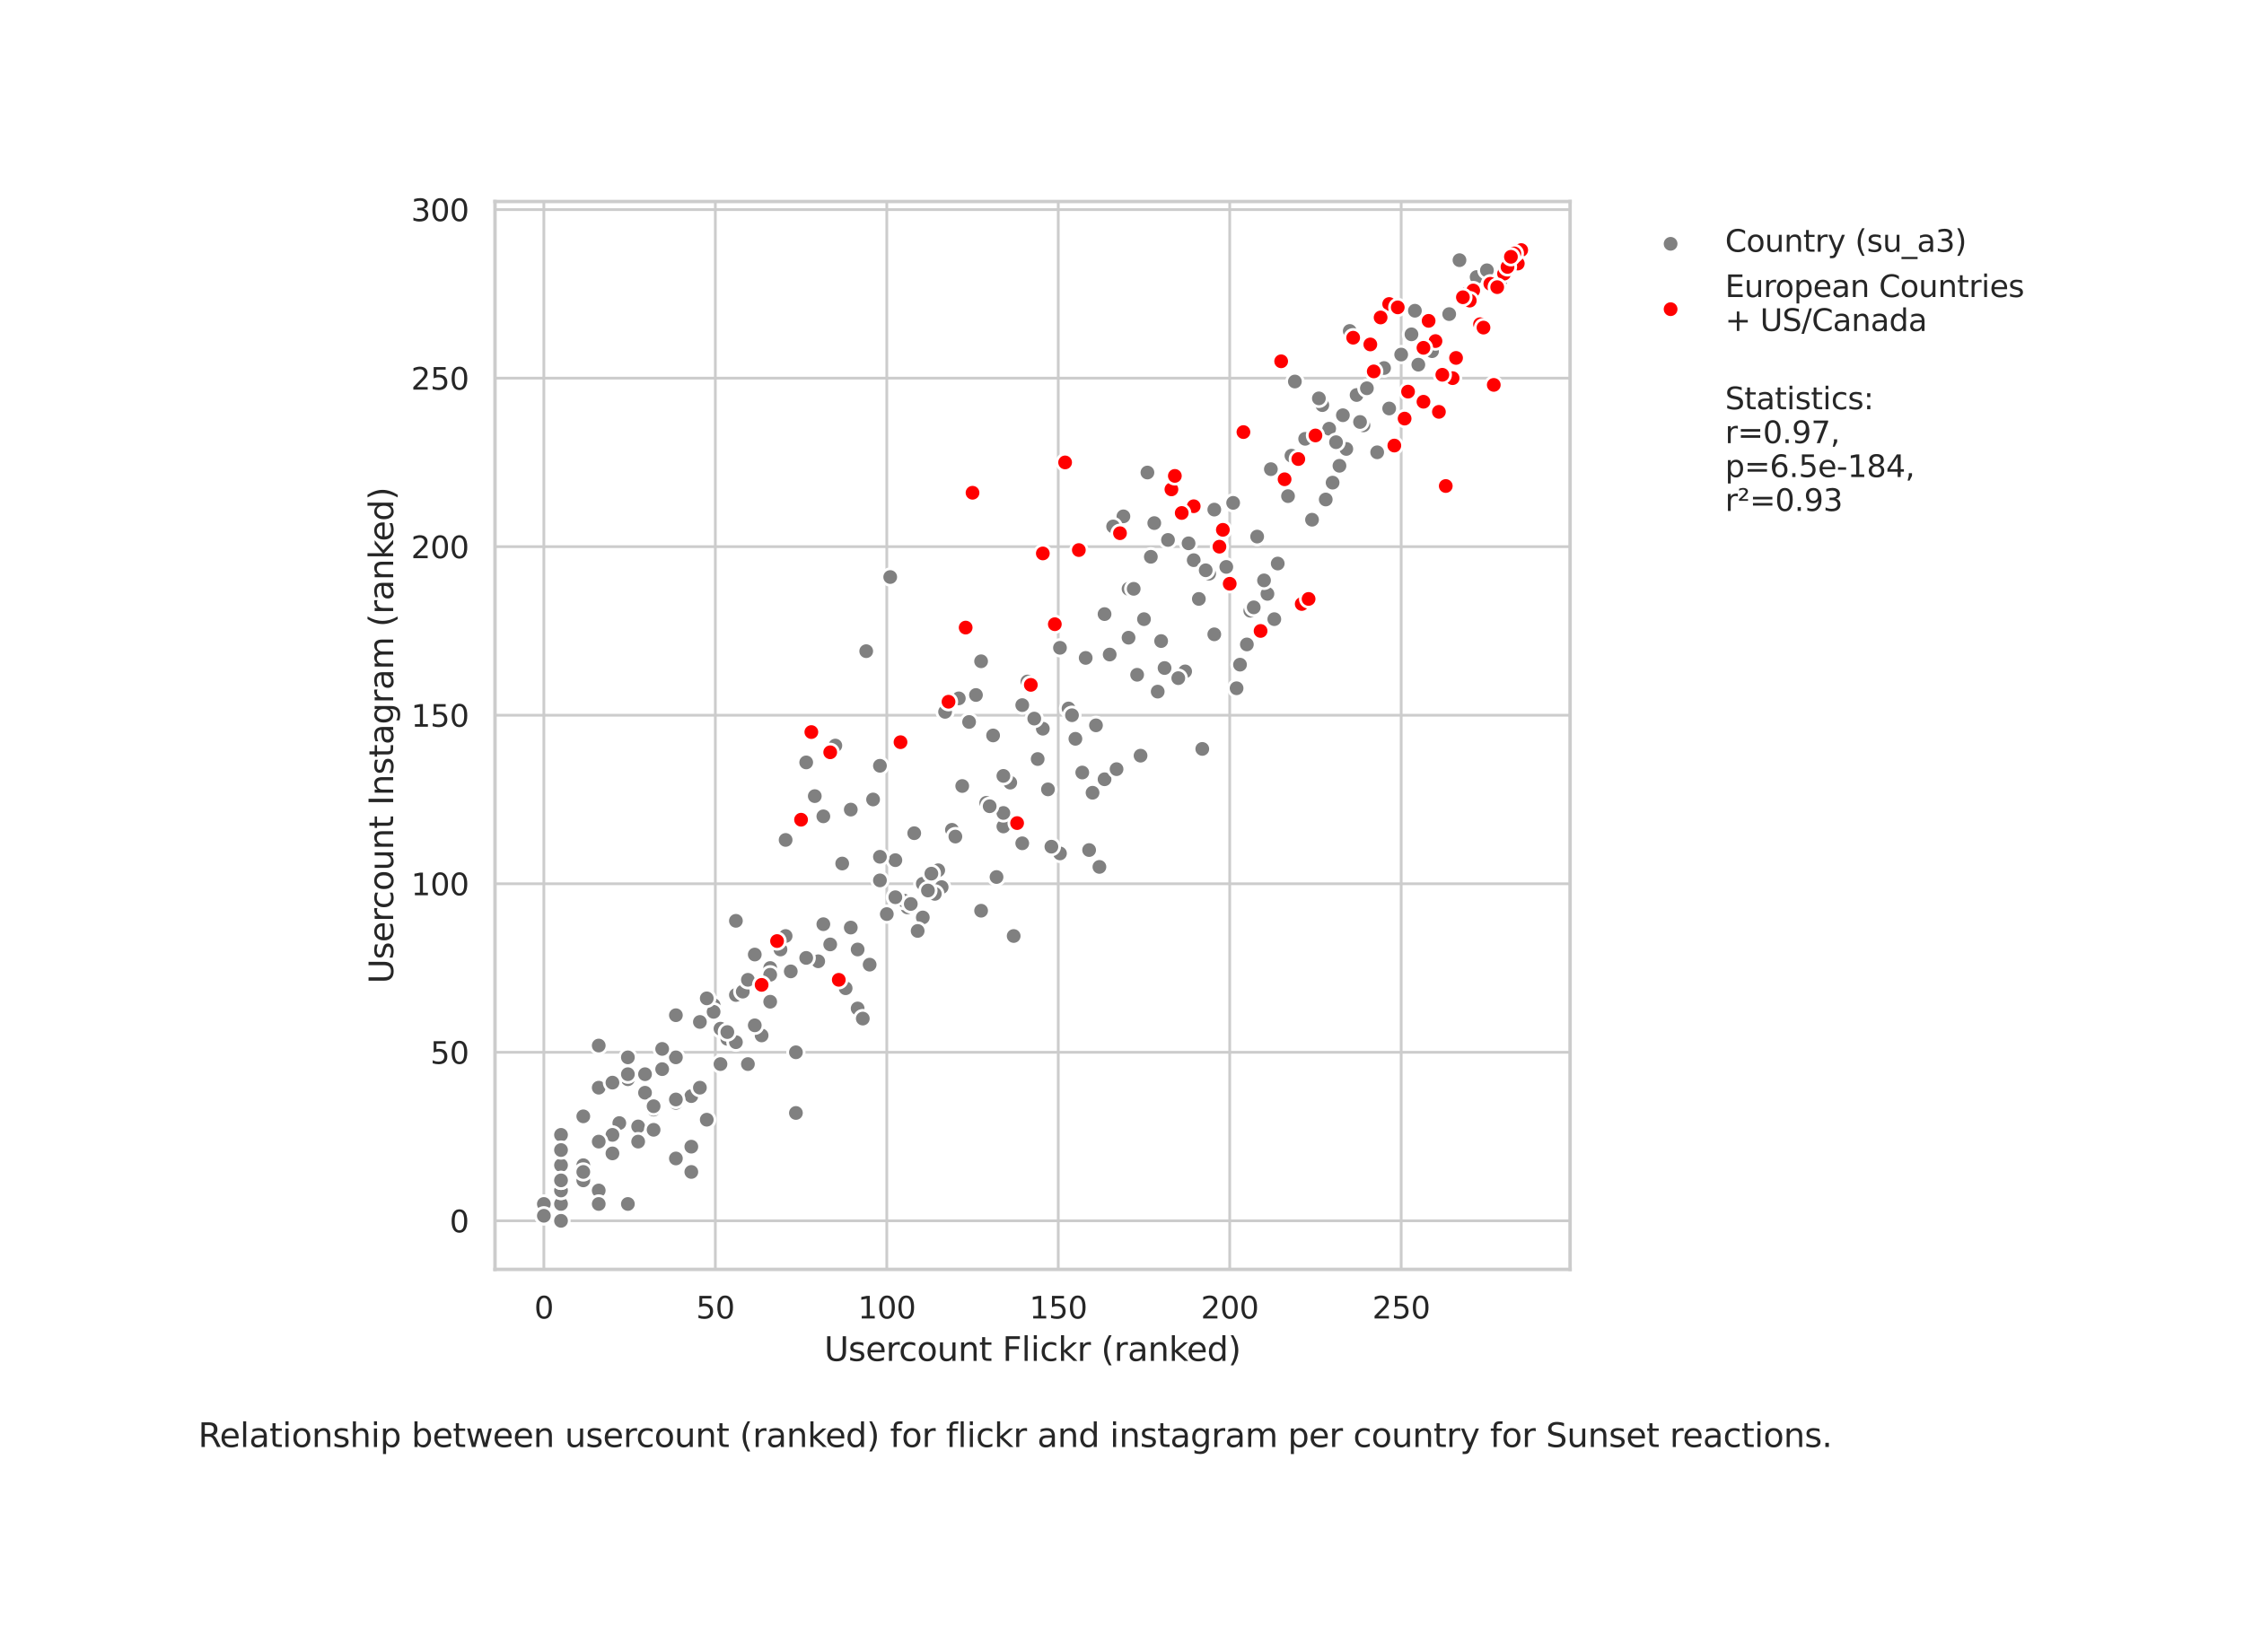 <?xml version="1.0" encoding="utf-8" standalone="no"?>
<!DOCTYPE svg PUBLIC "-//W3C//DTD SVG 1.1//EN"
  "http://www.w3.org/Graphics/SVG/1.1/DTD/svg11.dtd">
<svg xmlns:xlink="http://www.w3.org/1999/xlink" width="815.292pt" height="600.373pt" viewBox="0 0 815.292 600.373" xmlns="http://www.w3.org/2000/svg" version="1.1">
 <defs>
  <style type="text/css">*{stroke-linejoin: round; stroke-linecap: butt}</style>
 </defs>
 <g id="figure_1">
  <g id="patch_1">
   <path d="M 0 600.373 
L 815.292 600.373 
L 815.292 0 
L 0 0 
z
" style="fill: #ffffff"/>
  </g>
  <g id="axes_1">
   <g id="patch_2">
    <path d="M 179.842 461.319 
L 570.442 461.319 
L 570.442 73.239 
L 179.842 73.239 
z
" style="fill: #ffffff"/>
   </g>
   <g id="matplotlib.axis_1">
    <g id="xtick_1">
     <g id="line2d_1">
      <path d="M 197.596 461.319 
L 197.596 73.239 
" clip-path="url(#p1ec5d42cc2)" style="fill: none; stroke: #cccccc; stroke-linecap: round"/>
     </g>
     <g id="text_1">
      <!-- 0 -->
      <g style="fill: #262626" transform="translate(194.097 479.177)scale(0.11 -0.11)">
       <defs>
        <path id="DejaVuSans-30" d="M 2034 4250 
Q 1547 4250 1301 3770 
Q 1056 3291 1056 2328 
Q 1056 1369 1301 889 
Q 1547 409 2034 409 
Q 2525 409 2770 889 
Q 3016 1369 3016 2328 
Q 3016 3291 2770 3770 
Q 2525 4250 2034 4250 
z
M 2034 4750 
Q 2819 4750 3233 4129 
Q 3647 3509 3647 2328 
Q 3647 1150 3233 529 
Q 2819 -91 2034 -91 
Q 1250 -91 836 529 
Q 422 1150 422 2328 
Q 422 3509 836 4129 
Q 1250 4750 2034 4750 
z
" transform="scale(0.016)"/>
       </defs>
       <use xlink:href="#DejaVuSans-30"/>
      </g>
     </g>
    </g>
    <g id="xtick_2">
     <g id="line2d_2">
      <path d="M 259.893 461.319 
L 259.893 73.239 
" clip-path="url(#p1ec5d42cc2)" style="fill: none; stroke: #cccccc; stroke-linecap: round"/>
     </g>
     <g id="text_2">
      <!-- 50 -->
      <g style="fill: #262626" transform="translate(252.894 479.177)scale(0.11 -0.11)">
       <defs>
        <path id="DejaVuSans-35" d="M 691 4666 
L 3169 4666 
L 3169 4134 
L 1269 4134 
L 1269 2991 
Q 1406 3038 1543 3061 
Q 1681 3084 1819 3084 
Q 2600 3084 3056 2656 
Q 3513 2228 3513 1497 
Q 3513 744 3044 326 
Q 2575 -91 1722 -91 
Q 1428 -91 1123 -41 
Q 819 9 494 109 
L 494 744 
Q 775 591 1075 516 
Q 1375 441 1709 441 
Q 2250 441 2565 725 
Q 2881 1009 2881 1497 
Q 2881 1984 2565 2268 
Q 2250 2553 1709 2553 
Q 1456 2553 1204 2497 
Q 953 2441 691 2322 
L 691 4666 
z
" transform="scale(0.016)"/>
       </defs>
       <use xlink:href="#DejaVuSans-35"/>
       <use xlink:href="#DejaVuSans-30" x="63.623"/>
      </g>
     </g>
    </g>
    <g id="xtick_3">
     <g id="line2d_3">
      <path d="M 322.189 461.319 
L 322.189 73.239 
" clip-path="url(#p1ec5d42cc2)" style="fill: none; stroke: #cccccc; stroke-linecap: round"/>
     </g>
     <g id="text_3">
      <!-- 100 -->
      <g style="fill: #262626" transform="translate(311.691 479.177)scale(0.11 -0.11)">
       <defs>
        <path id="DejaVuSans-31" d="M 794 531 
L 1825 531 
L 1825 4091 
L 703 3866 
L 703 4441 
L 1819 4666 
L 2450 4666 
L 2450 531 
L 3481 531 
L 3481 0 
L 794 0 
L 794 531 
z
" transform="scale(0.016)"/>
       </defs>
       <use xlink:href="#DejaVuSans-31"/>
       <use xlink:href="#DejaVuSans-30" x="63.623"/>
       <use xlink:href="#DejaVuSans-30" x="127.246"/>
      </g>
     </g>
    </g>
    <g id="xtick_4">
     <g id="line2d_4">
      <path d="M 384.486 461.319 
L 384.486 73.239 
" clip-path="url(#p1ec5d42cc2)" style="fill: none; stroke: #cccccc; stroke-linecap: round"/>
     </g>
     <g id="text_4">
      <!-- 150 -->
      <g style="fill: #262626" transform="translate(373.988 479.177)scale(0.11 -0.11)">
       <use xlink:href="#DejaVuSans-31"/>
       <use xlink:href="#DejaVuSans-35" x="63.623"/>
       <use xlink:href="#DejaVuSans-30" x="127.246"/>
      </g>
     </g>
    </g>
    <g id="xtick_5">
     <g id="line2d_5">
      <path d="M 446.783 461.319 
L 446.783 73.239 
" clip-path="url(#p1ec5d42cc2)" style="fill: none; stroke: #cccccc; stroke-linecap: round"/>
     </g>
     <g id="text_5">
      <!-- 200 -->
      <g style="fill: #262626" transform="translate(436.285 479.177)scale(0.11 -0.11)">
       <defs>
        <path id="DejaVuSans-32" d="M 1228 531 
L 3431 531 
L 3431 0 
L 469 0 
L 469 531 
Q 828 903 1448 1529 
Q 2069 2156 2228 2338 
Q 2531 2678 2651 2914 
Q 2772 3150 2772 3378 
Q 2772 3750 2511 3984 
Q 2250 4219 1831 4219 
Q 1534 4219 1204 4116 
Q 875 4013 500 3803 
L 500 4441 
Q 881 4594 1212 4672 
Q 1544 4750 1819 4750 
Q 2544 4750 2975 4387 
Q 3406 4025 3406 3419 
Q 3406 3131 3298 2873 
Q 3191 2616 2906 2266 
Q 2828 2175 2409 1742 
Q 1991 1309 1228 531 
z
" transform="scale(0.016)"/>
       </defs>
       <use xlink:href="#DejaVuSans-32"/>
       <use xlink:href="#DejaVuSans-30" x="63.623"/>
       <use xlink:href="#DejaVuSans-30" x="127.246"/>
      </g>
     </g>
    </g>
    <g id="xtick_6">
     <g id="line2d_6">
      <path d="M 509.079 461.319 
L 509.079 73.239 
" clip-path="url(#p1ec5d42cc2)" style="fill: none; stroke: #cccccc; stroke-linecap: round"/>
     </g>
     <g id="text_6">
      <!-- 250 -->
      <g style="fill: #262626" transform="translate(498.581 479.177)scale(0.11 -0.11)">
       <use xlink:href="#DejaVuSans-32"/>
       <use xlink:href="#DejaVuSans-35" x="63.623"/>
       <use xlink:href="#DejaVuSans-30" x="127.246"/>
      </g>
     </g>
    </g>
    <g id="text_7">
     <!-- Usercount Flickr (ranked) -->
     <g style="fill: #262626" transform="translate(299.45 494.583)scale(0.12 -0.12)">
      <defs>
       <path id="DejaVuSans-55" d="M 556 4666 
L 1191 4666 
L 1191 1831 
Q 1191 1081 1462 751 
Q 1734 422 2344 422 
Q 2950 422 3222 751 
Q 3494 1081 3494 1831 
L 3494 4666 
L 4128 4666 
L 4128 1753 
Q 4128 841 3676 375 
Q 3225 -91 2344 -91 
Q 1459 -91 1007 375 
Q 556 841 556 1753 
L 556 4666 
z
" transform="scale(0.016)"/>
       <path id="DejaVuSans-73" d="M 2834 3397 
L 2834 2853 
Q 2591 2978 2328 3040 
Q 2066 3103 1784 3103 
Q 1356 3103 1142 2972 
Q 928 2841 928 2578 
Q 928 2378 1081 2264 
Q 1234 2150 1697 2047 
L 1894 2003 
Q 2506 1872 2764 1633 
Q 3022 1394 3022 966 
Q 3022 478 2636 193 
Q 2250 -91 1575 -91 
Q 1294 -91 989 -36 
Q 684 19 347 128 
L 347 722 
Q 666 556 975 473 
Q 1284 391 1588 391 
Q 1994 391 2212 530 
Q 2431 669 2431 922 
Q 2431 1156 2273 1281 
Q 2116 1406 1581 1522 
L 1381 1569 
Q 847 1681 609 1914 
Q 372 2147 372 2553 
Q 372 3047 722 3315 
Q 1072 3584 1716 3584 
Q 2034 3584 2315 3537 
Q 2597 3491 2834 3397 
z
" transform="scale(0.016)"/>
       <path id="DejaVuSans-65" d="M 3597 1894 
L 3597 1613 
L 953 1613 
Q 991 1019 1311 708 
Q 1631 397 2203 397 
Q 2534 397 2845 478 
Q 3156 559 3463 722 
L 3463 178 
Q 3153 47 2828 -22 
Q 2503 -91 2169 -91 
Q 1331 -91 842 396 
Q 353 884 353 1716 
Q 353 2575 817 3079 
Q 1281 3584 2069 3584 
Q 2775 3584 3186 3129 
Q 3597 2675 3597 1894 
z
M 3022 2063 
Q 3016 2534 2758 2815 
Q 2500 3097 2075 3097 
Q 1594 3097 1305 2825 
Q 1016 2553 972 2059 
L 3022 2063 
z
" transform="scale(0.016)"/>
       <path id="DejaVuSans-72" d="M 2631 2963 
Q 2534 3019 2420 3045 
Q 2306 3072 2169 3072 
Q 1681 3072 1420 2755 
Q 1159 2438 1159 1844 
L 1159 0 
L 581 0 
L 581 3500 
L 1159 3500 
L 1159 2956 
Q 1341 3275 1631 3429 
Q 1922 3584 2338 3584 
Q 2397 3584 2469 3576 
Q 2541 3569 2628 3553 
L 2631 2963 
z
" transform="scale(0.016)"/>
       <path id="DejaVuSans-63" d="M 3122 3366 
L 3122 2828 
Q 2878 2963 2633 3030 
Q 2388 3097 2138 3097 
Q 1578 3097 1268 2742 
Q 959 2388 959 1747 
Q 959 1106 1268 751 
Q 1578 397 2138 397 
Q 2388 397 2633 464 
Q 2878 531 3122 666 
L 3122 134 
Q 2881 22 2623 -34 
Q 2366 -91 2075 -91 
Q 1284 -91 818 406 
Q 353 903 353 1747 
Q 353 2603 823 3093 
Q 1294 3584 2113 3584 
Q 2378 3584 2631 3529 
Q 2884 3475 3122 3366 
z
" transform="scale(0.016)"/>
       <path id="DejaVuSans-6f" d="M 1959 3097 
Q 1497 3097 1228 2736 
Q 959 2375 959 1747 
Q 959 1119 1226 758 
Q 1494 397 1959 397 
Q 2419 397 2687 759 
Q 2956 1122 2956 1747 
Q 2956 2369 2687 2733 
Q 2419 3097 1959 3097 
z
M 1959 3584 
Q 2709 3584 3137 3096 
Q 3566 2609 3566 1747 
Q 3566 888 3137 398 
Q 2709 -91 1959 -91 
Q 1206 -91 779 398 
Q 353 888 353 1747 
Q 353 2609 779 3096 
Q 1206 3584 1959 3584 
z
" transform="scale(0.016)"/>
       <path id="DejaVuSans-75" d="M 544 1381 
L 544 3500 
L 1119 3500 
L 1119 1403 
Q 1119 906 1312 657 
Q 1506 409 1894 409 
Q 2359 409 2629 706 
Q 2900 1003 2900 1516 
L 2900 3500 
L 3475 3500 
L 3475 0 
L 2900 0 
L 2900 538 
Q 2691 219 2414 64 
Q 2138 -91 1772 -91 
Q 1169 -91 856 284 
Q 544 659 544 1381 
z
M 1991 3584 
L 1991 3584 
z
" transform="scale(0.016)"/>
       <path id="DejaVuSans-6e" d="M 3513 2113 
L 3513 0 
L 2938 0 
L 2938 2094 
Q 2938 2591 2744 2837 
Q 2550 3084 2163 3084 
Q 1697 3084 1428 2787 
Q 1159 2491 1159 1978 
L 1159 0 
L 581 0 
L 581 3500 
L 1159 3500 
L 1159 2956 
Q 1366 3272 1645 3428 
Q 1925 3584 2291 3584 
Q 2894 3584 3203 3211 
Q 3513 2838 3513 2113 
z
" transform="scale(0.016)"/>
       <path id="DejaVuSans-74" d="M 1172 4494 
L 1172 3500 
L 2356 3500 
L 2356 3053 
L 1172 3053 
L 1172 1153 
Q 1172 725 1289 603 
Q 1406 481 1766 481 
L 2356 481 
L 2356 0 
L 1766 0 
Q 1100 0 847 248 
Q 594 497 594 1153 
L 594 3053 
L 172 3053 
L 172 3500 
L 594 3500 
L 594 4494 
L 1172 4494 
z
" transform="scale(0.016)"/>
       <path id="DejaVuSans-20" transform="scale(0.016)"/>
       <path id="DejaVuSans-46" d="M 628 4666 
L 3309 4666 
L 3309 4134 
L 1259 4134 
L 1259 2759 
L 3109 2759 
L 3109 2228 
L 1259 2228 
L 1259 0 
L 628 0 
L 628 4666 
z
" transform="scale(0.016)"/>
       <path id="DejaVuSans-6c" d="M 603 4863 
L 1178 4863 
L 1178 0 
L 603 0 
L 603 4863 
z
" transform="scale(0.016)"/>
       <path id="DejaVuSans-69" d="M 603 3500 
L 1178 3500 
L 1178 0 
L 603 0 
L 603 3500 
z
M 603 4863 
L 1178 4863 
L 1178 4134 
L 603 4134 
L 603 4863 
z
" transform="scale(0.016)"/>
       <path id="DejaVuSans-6b" d="M 581 4863 
L 1159 4863 
L 1159 1991 
L 2875 3500 
L 3609 3500 
L 1753 1863 
L 3688 0 
L 2938 0 
L 1159 1709 
L 1159 0 
L 581 0 
L 581 4863 
z
" transform="scale(0.016)"/>
       <path id="DejaVuSans-28" d="M 1984 4856 
Q 1566 4138 1362 3434 
Q 1159 2731 1159 2009 
Q 1159 1288 1364 580 
Q 1569 -128 1984 -844 
L 1484 -844 
Q 1016 -109 783 600 
Q 550 1309 550 2009 
Q 550 2706 781 3412 
Q 1013 4119 1484 4856 
L 1984 4856 
z
" transform="scale(0.016)"/>
       <path id="DejaVuSans-61" d="M 2194 1759 
Q 1497 1759 1228 1600 
Q 959 1441 959 1056 
Q 959 750 1161 570 
Q 1363 391 1709 391 
Q 2188 391 2477 730 
Q 2766 1069 2766 1631 
L 2766 1759 
L 2194 1759 
z
M 3341 1997 
L 3341 0 
L 2766 0 
L 2766 531 
Q 2569 213 2275 61 
Q 1981 -91 1556 -91 
Q 1019 -91 701 211 
Q 384 513 384 1019 
Q 384 1609 779 1909 
Q 1175 2209 1959 2209 
L 2766 2209 
L 2766 2266 
Q 2766 2663 2505 2880 
Q 2244 3097 1772 3097 
Q 1472 3097 1187 3025 
Q 903 2953 641 2809 
L 641 3341 
Q 956 3463 1253 3523 
Q 1550 3584 1831 3584 
Q 2591 3584 2966 3190 
Q 3341 2797 3341 1997 
z
" transform="scale(0.016)"/>
       <path id="DejaVuSans-64" d="M 2906 2969 
L 2906 4863 
L 3481 4863 
L 3481 0 
L 2906 0 
L 2906 525 
Q 2725 213 2448 61 
Q 2172 -91 1784 -91 
Q 1150 -91 751 415 
Q 353 922 353 1747 
Q 353 2572 751 3078 
Q 1150 3584 1784 3584 
Q 2172 3584 2448 3432 
Q 2725 3281 2906 2969 
z
M 947 1747 
Q 947 1113 1208 752 
Q 1469 391 1925 391 
Q 2381 391 2643 752 
Q 2906 1113 2906 1747 
Q 2906 2381 2643 2742 
Q 2381 3103 1925 3103 
Q 1469 3103 1208 2742 
Q 947 2381 947 1747 
z
" transform="scale(0.016)"/>
       <path id="DejaVuSans-29" d="M 513 4856 
L 1013 4856 
Q 1481 4119 1714 3412 
Q 1947 2706 1947 2009 
Q 1947 1309 1714 600 
Q 1481 -109 1013 -844 
L 513 -844 
Q 928 -128 1133 580 
Q 1338 1288 1338 2009 
Q 1338 2731 1133 3434 
Q 928 4138 513 4856 
z
" transform="scale(0.016)"/>
      </defs>
      <use xlink:href="#DejaVuSans-55"/>
      <use xlink:href="#DejaVuSans-73" x="73.193"/>
      <use xlink:href="#DejaVuSans-65" x="125.293"/>
      <use xlink:href="#DejaVuSans-72" x="186.816"/>
      <use xlink:href="#DejaVuSans-63" x="225.68"/>
      <use xlink:href="#DejaVuSans-6f" x="280.66"/>
      <use xlink:href="#DejaVuSans-75" x="341.842"/>
      <use xlink:href="#DejaVuSans-6e" x="405.221"/>
      <use xlink:href="#DejaVuSans-74" x="468.6"/>
      <use xlink:href="#DejaVuSans-20" x="507.809"/>
      <use xlink:href="#DejaVuSans-46" x="539.596"/>
      <use xlink:href="#DejaVuSans-6c" x="597.115"/>
      <use xlink:href="#DejaVuSans-69" x="624.898"/>
      <use xlink:href="#DejaVuSans-63" x="652.682"/>
      <use xlink:href="#DejaVuSans-6b" x="707.662"/>
      <use xlink:href="#DejaVuSans-72" x="765.572"/>
      <use xlink:href="#DejaVuSans-20" x="806.686"/>
      <use xlink:href="#DejaVuSans-28" x="838.473"/>
      <use xlink:href="#DejaVuSans-72" x="877.486"/>
      <use xlink:href="#DejaVuSans-61" x="918.6"/>
      <use xlink:href="#DejaVuSans-6e" x="979.879"/>
      <use xlink:href="#DejaVuSans-6b" x="1043.258"/>
      <use xlink:href="#DejaVuSans-65" x="1097.543"/>
      <use xlink:href="#DejaVuSans-64" x="1159.066"/>
      <use xlink:href="#DejaVuSans-29" x="1222.543"/>
     </g>
    </g>
   </g>
   <g id="matplotlib.axis_2">
    <g id="ytick_1">
     <g id="line2d_7">
      <path d="M 179.842 443.679 
L 570.442 443.679 
" clip-path="url(#p1ec5d42cc2)" style="fill: none; stroke: #cccccc; stroke-linecap: round"/>
     </g>
     <g id="text_8">
      <!-- 0 -->
      <g style="fill: #262626" transform="translate(163.343 447.858)scale(0.11 -0.11)">
       <use xlink:href="#DejaVuSans-30"/>
      </g>
     </g>
    </g>
    <g id="ytick_2">
     <g id="line2d_8">
      <path d="M 179.842 382.429 
L 570.442 382.429 
" clip-path="url(#p1ec5d42cc2)" style="fill: none; stroke: #cccccc; stroke-linecap: round"/>
     </g>
     <g id="text_9">
      <!-- 50 -->
      <g style="fill: #262626" transform="translate(156.344 386.608)scale(0.11 -0.11)">
       <use xlink:href="#DejaVuSans-35"/>
       <use xlink:href="#DejaVuSans-30" x="63.623"/>
      </g>
     </g>
    </g>
    <g id="ytick_3">
     <g id="line2d_9">
      <path d="M 179.842 321.179 
L 570.442 321.179 
" clip-path="url(#p1ec5d42cc2)" style="fill: none; stroke: #cccccc; stroke-linecap: round"/>
     </g>
     <g id="text_10">
      <!-- 100 -->
      <g style="fill: #262626" transform="translate(149.345 325.358)scale(0.11 -0.11)">
       <use xlink:href="#DejaVuSans-31"/>
       <use xlink:href="#DejaVuSans-30" x="63.623"/>
       <use xlink:href="#DejaVuSans-30" x="127.246"/>
      </g>
     </g>
    </g>
    <g id="ytick_4">
     <g id="line2d_10">
      <path d="M 179.842 259.929 
L 570.442 259.929 
" clip-path="url(#p1ec5d42cc2)" style="fill: none; stroke: #cccccc; stroke-linecap: round"/>
     </g>
     <g id="text_11">
      <!-- 150 -->
      <g style="fill: #262626" transform="translate(149.345 264.108)scale(0.11 -0.11)">
       <use xlink:href="#DejaVuSans-31"/>
       <use xlink:href="#DejaVuSans-35" x="63.623"/>
       <use xlink:href="#DejaVuSans-30" x="127.246"/>
      </g>
     </g>
    </g>
    <g id="ytick_5">
     <g id="line2d_11">
      <path d="M 179.842 198.679 
L 570.442 198.679 
" clip-path="url(#p1ec5d42cc2)" style="fill: none; stroke: #cccccc; stroke-linecap: round"/>
     </g>
     <g id="text_12">
      <!-- 200 -->
      <g style="fill: #262626" transform="translate(149.345 202.858)scale(0.11 -0.11)">
       <use xlink:href="#DejaVuSans-32"/>
       <use xlink:href="#DejaVuSans-30" x="63.623"/>
       <use xlink:href="#DejaVuSans-30" x="127.246"/>
      </g>
     </g>
    </g>
    <g id="ytick_6">
     <g id="line2d_12">
      <path d="M 179.842 137.429 
L 570.442 137.429 
" clip-path="url(#p1ec5d42cc2)" style="fill: none; stroke: #cccccc; stroke-linecap: round"/>
     </g>
     <g id="text_13">
      <!-- 250 -->
      <g style="fill: #262626" transform="translate(149.345 141.608)scale(0.11 -0.11)">
       <use xlink:href="#DejaVuSans-32"/>
       <use xlink:href="#DejaVuSans-35" x="63.623"/>
       <use xlink:href="#DejaVuSans-30" x="127.246"/>
      </g>
     </g>
    </g>
    <g id="ytick_7">
     <g id="line2d_13">
      <path d="M 179.842 76.179 
L 570.442 76.179 
" clip-path="url(#p1ec5d42cc2)" style="fill: none; stroke: #cccccc; stroke-linecap: round"/>
     </g>
     <g id="text_14">
      <!-- 300 -->
      <g style="fill: #262626" transform="translate(149.345 80.358)scale(0.11 -0.11)">
       <defs>
        <path id="DejaVuSans-33" d="M 2597 2516 
Q 3050 2419 3304 2112 
Q 3559 1806 3559 1356 
Q 3559 666 3084 287 
Q 2609 -91 1734 -91 
Q 1441 -91 1130 -33 
Q 819 25 488 141 
L 488 750 
Q 750 597 1062 519 
Q 1375 441 1716 441 
Q 2309 441 2620 675 
Q 2931 909 2931 1356 
Q 2931 1769 2642 2001 
Q 2353 2234 1838 2234 
L 1294 2234 
L 1294 2753 
L 1863 2753 
Q 2328 2753 2575 2939 
Q 2822 3125 2822 3475 
Q 2822 3834 2567 4026 
Q 2313 4219 1838 4219 
Q 1578 4219 1281 4162 
Q 984 4106 628 3988 
L 628 4550 
Q 988 4650 1302 4700 
Q 1616 4750 1894 4750 
Q 2613 4750 3031 4423 
Q 3450 4097 3450 3541 
Q 3450 3153 3228 2886 
Q 3006 2619 2597 2516 
z
" transform="scale(0.016)"/>
       </defs>
       <use xlink:href="#DejaVuSans-33"/>
       <use xlink:href="#DejaVuSans-30" x="63.623"/>
       <use xlink:href="#DejaVuSans-30" x="127.246"/>
      </g>
     </g>
    </g>
    <g id="text_15">
     <!-- Usercount Instagram (ranked) -->
     <g style="fill: #262626" transform="translate(142.85 357.47)rotate(-90)scale(0.12 -0.12)">
      <defs>
       <path id="DejaVuSans-49" d="M 628 4666 
L 1259 4666 
L 1259 0 
L 628 0 
L 628 4666 
z
" transform="scale(0.016)"/>
       <path id="DejaVuSans-67" d="M 2906 1791 
Q 2906 2416 2648 2759 
Q 2391 3103 1925 3103 
Q 1463 3103 1205 2759 
Q 947 2416 947 1791 
Q 947 1169 1205 825 
Q 1463 481 1925 481 
Q 2391 481 2648 825 
Q 2906 1169 2906 1791 
z
M 3481 434 
Q 3481 -459 3084 -895 
Q 2688 -1331 1869 -1331 
Q 1566 -1331 1297 -1286 
Q 1028 -1241 775 -1147 
L 775 -588 
Q 1028 -725 1275 -790 
Q 1522 -856 1778 -856 
Q 2344 -856 2625 -561 
Q 2906 -266 2906 331 
L 2906 616 
Q 2728 306 2450 153 
Q 2172 0 1784 0 
Q 1141 0 747 490 
Q 353 981 353 1791 
Q 353 2603 747 3093 
Q 1141 3584 1784 3584 
Q 2172 3584 2450 3431 
Q 2728 3278 2906 2969 
L 2906 3500 
L 3481 3500 
L 3481 434 
z
" transform="scale(0.016)"/>
       <path id="DejaVuSans-6d" d="M 3328 2828 
Q 3544 3216 3844 3400 
Q 4144 3584 4550 3584 
Q 5097 3584 5394 3201 
Q 5691 2819 5691 2113 
L 5691 0 
L 5113 0 
L 5113 2094 
Q 5113 2597 4934 2840 
Q 4756 3084 4391 3084 
Q 3944 3084 3684 2787 
Q 3425 2491 3425 1978 
L 3425 0 
L 2847 0 
L 2847 2094 
Q 2847 2600 2669 2842 
Q 2491 3084 2119 3084 
Q 1678 3084 1418 2786 
Q 1159 2488 1159 1978 
L 1159 0 
L 581 0 
L 581 3500 
L 1159 3500 
L 1159 2956 
Q 1356 3278 1631 3431 
Q 1906 3584 2284 3584 
Q 2666 3584 2933 3390 
Q 3200 3197 3328 2828 
z
" transform="scale(0.016)"/>
      </defs>
      <use xlink:href="#DejaVuSans-55"/>
      <use xlink:href="#DejaVuSans-73" x="73.193"/>
      <use xlink:href="#DejaVuSans-65" x="125.293"/>
      <use xlink:href="#DejaVuSans-72" x="186.816"/>
      <use xlink:href="#DejaVuSans-63" x="225.68"/>
      <use xlink:href="#DejaVuSans-6f" x="280.66"/>
      <use xlink:href="#DejaVuSans-75" x="341.842"/>
      <use xlink:href="#DejaVuSans-6e" x="405.221"/>
      <use xlink:href="#DejaVuSans-74" x="468.6"/>
      <use xlink:href="#DejaVuSans-20" x="507.809"/>
      <use xlink:href="#DejaVuSans-49" x="539.596"/>
      <use xlink:href="#DejaVuSans-6e" x="569.088"/>
      <use xlink:href="#DejaVuSans-73" x="632.467"/>
      <use xlink:href="#DejaVuSans-74" x="684.566"/>
      <use xlink:href="#DejaVuSans-61" x="723.775"/>
      <use xlink:href="#DejaVuSans-67" x="785.055"/>
      <use xlink:href="#DejaVuSans-72" x="848.531"/>
      <use xlink:href="#DejaVuSans-61" x="889.645"/>
      <use xlink:href="#DejaVuSans-6d" x="950.924"/>
      <use xlink:href="#DejaVuSans-20" x="1048.336"/>
      <use xlink:href="#DejaVuSans-28" x="1080.123"/>
      <use xlink:href="#DejaVuSans-72" x="1119.137"/>
      <use xlink:href="#DejaVuSans-61" x="1160.25"/>
      <use xlink:href="#DejaVuSans-6e" x="1221.529"/>
      <use xlink:href="#DejaVuSans-6b" x="1284.908"/>
      <use xlink:href="#DejaVuSans-65" x="1339.193"/>
      <use xlink:href="#DejaVuSans-64" x="1400.717"/>
      <use xlink:href="#DejaVuSans-29" x="1464.193"/>
     </g>
    </g>
   </g>
   <g id="PathCollection_1">
    <defs>
     <path id="m9803390105" d="M 0 3 
C 0.796 3 1.559 2.684 2.121 2.121 
C 2.684 1.559 3 0.796 3 0 
C 3 -0.796 2.684 -1.559 2.121 -2.121 
C 1.559 -2.684 0.796 -3 0 -3 
C -0.796 -3 -1.559 -2.684 -2.121 -2.121 
C -2.684 -1.559 -3 -0.796 -3 0 
C -3 0.796 -2.684 1.559 -2.121 2.121 
C -1.559 2.684 -0.796 3 0 3 
z
" style="stroke: #ffffff"/>
    </defs>
    <g clip-path="url(#p1ec5d42cc2)">
     <use xlink:href="#m9803390105" x="371.404" y="306.479" style="fill: #808080; stroke: #ffffff"/>
     <use xlink:href="#m9803390105" x="401.306" y="283.204" style="fill: #808080; stroke: #ffffff"/>
     <use xlink:href="#m9803390105" x="289.172" y="382.429" style="fill: #808080; stroke: #ffffff"/>
     <use xlink:href="#m9803390105" x="245.565" y="421.017" style="fill: #808080; stroke: #ffffff"/>
     <use xlink:href="#m9803390105" x="487.899" y="150.904" style="fill: #808080; stroke: #ffffff"/>
     <use xlink:href="#m9803390105" x="445.537" y="206.029" style="fill: #808080; stroke: #ffffff"/>
     <use xlink:href="#m9803390105" x="329.665" y="329.754" style="fill: #808080; stroke: #ffffff"/>
     <use xlink:href="#m9803390105" x="325.304" y="312.604" style="fill: #808080; stroke: #ffffff"/>
     <use xlink:href="#m9803390105" x="467.964" y="180.304" style="fill: #808080; stroke: #ffffff"/>
     <use xlink:href="#m9803390105" x="261.762" y="373.854" style="fill: #808080; stroke: #ffffff"/>
     <use xlink:href="#m9803390105" x="225.007" y="408.154" style="fill: #808080; stroke: #ffffff"/>
     <use xlink:href="#m9803390105" x="299.14" y="296.679" style="fill: #808080; stroke: #ffffff"/>
     <use xlink:href="#m9803390105" x="395.699" y="308.929" style="fill: #808080; stroke: #ffffff"/>
     <use xlink:href="#m9803390105" x="356.453" y="240.329" style="fill: #808080; stroke: #ffffff"/>
     <use xlink:href="#m9803390105" x="231.859" y="409.379" style="fill: #808080; stroke: #ffffff"/>
     <use xlink:href="#m9803390105" x="460.488" y="215.829" style="fill: #808080; stroke: #ffffff"/>
     <use xlink:href="#m9803390105" x="251.171" y="416.729" style="fill: #808080; stroke: #ffffff"/>
     <use xlink:href="#m9803390105" x="251.171" y="425.917" style="fill: #808080; stroke: #ffffff"/>
     <use xlink:href="#m9803390105" x="211.924" y="428.979" style="fill: #808080; stroke: #ffffff"/>
     <use xlink:href="#m9803390105" x="228.121" y="437.554" style="fill: #808080; stroke: #ffffff"/>
     <use xlink:href="#m9803390105" x="279.828" y="364.054" style="fill: #808080; stroke: #ffffff"/>
     <use xlink:href="#m9803390105" x="289.172" y="404.479" style="fill: #808080; stroke: #ffffff"/>
     <use xlink:href="#m9803390105" x="390.716" y="268.504" style="fill: #808080; stroke: #ffffff"/>
     <use xlink:href="#m9803390105" x="367.043" y="284.429" style="fill: #808080; stroke: #ffffff"/>
     <use xlink:href="#m9803390105" x="399.437" y="315.054" style="fill: #808080; stroke: #ffffff"/>
     <use xlink:href="#m9803390105" x="345.862" y="301.579" style="fill: #808080; stroke: #ffffff"/>
     <use xlink:href="#m9803390105" x="251.171" y="398.354" style="fill: #808080; stroke: #ffffff"/>
     <use xlink:href="#m9803390105" x="396.945" y="288.104" style="fill: #808080; stroke: #ffffff"/>
     <use xlink:href="#m9803390105" x="356.453" y="330.979" style="fill: #808080; stroke: #ffffff"/>
     <use xlink:href="#m9803390105" x="368.289" y="340.167" style="fill: #808080; stroke: #ffffff"/>
     <use xlink:href="#m9803390105" x="490.39" y="120.279" style="fill: #808080; stroke: #ffffff"/>
     <use xlink:href="#m9803390105" x="349.6" y="285.654" style="fill: #808080; stroke: #ffffff"/>
     <use xlink:href="#m9803390105" x="279.828" y="351.804" style="fill: #808080; stroke: #ffffff"/>
     <use xlink:href="#m9803390105" x="431.832" y="197.454" style="fill: #808080; stroke: #ffffff"/>
     <use xlink:href="#m9803390105" x="335.272" y="333.429" style="fill: #808080; stroke: #ffffff"/>
     <use xlink:href="#m9803390105" x="317.206" y="290.554" style="fill: #808080; stroke: #ffffff"/>
     <use xlink:href="#m9803390105" x="267.368" y="361.604" style="fill: #808080; stroke: #ffffff"/>
     <use xlink:href="#m9803390105" x="245.565" y="384.267" style="fill: #808080; stroke: #ffffff"/>
     <use xlink:href="#m9803390105" x="283.565" y="345.067" style="fill: #808080; stroke: #ffffff"/>
     <use xlink:href="#m9803390105" x="532.752" y="106.804" style="fill: #808080; stroke: #ffffff"/>
     <use xlink:href="#m9803390105" x="439.307" y="208.479" style="fill: #808080; stroke: #ffffff"/>
     <use xlink:href="#m9803390105" x="449.275" y="250.129" style="fill: #808080; stroke: #ffffff"/>
     <use xlink:href="#m9803390105" x="259.27" y="365.279" style="fill: #808080; stroke: #ffffff"/>
     <use xlink:href="#m9803390105" x="495.374" y="154.579" style="fill: #808080; stroke: #ffffff"/>
     <use xlink:href="#m9803390105" x="364.551" y="300.354" style="fill: #808080; stroke: #ffffff"/>
     <use xlink:href="#m9803390105" x="276.713" y="376.304" style="fill: #808080; stroke: #ffffff"/>
     <use xlink:href="#m9803390105" x="234.351" y="390.392" style="fill: #808080; stroke: #ffffff"/>
     <use xlink:href="#m9803390105" x="301.632" y="343.229" style="fill: #808080; stroke: #ffffff"/>
     <use xlink:href="#m9803390105" x="474.193" y="159.479" style="fill: #808080; stroke: #ffffff"/>
     <use xlink:href="#m9803390105" x="514.063" y="112.929" style="fill: #808080; stroke: #ffffff"/>
     <use xlink:href="#m9803390105" x="520.293" y="127.629" style="fill: #808080; stroke: #ffffff"/>
     <use xlink:href="#m9803390105" x="470.455" y="138.654" style="fill: #808080; stroke: #ffffff"/>
     <use xlink:href="#m9803390105" x="211.924" y="405.704" style="fill: #808080; stroke: #ffffff"/>
     <use xlink:href="#m9803390105" x="323.435" y="209.704" style="fill: #808080; stroke: #ffffff"/>
     <use xlink:href="#m9803390105" x="509.079" y="128.854" style="fill: #808080; stroke: #ffffff"/>
     <use xlink:href="#m9803390105" x="197.596" y="437.554" style="fill: #808080; stroke: #ffffff"/>
     <use xlink:href="#m9803390105" x="217.531" y="379.979" style="fill: #808080; stroke: #ffffff"/>
     <use xlink:href="#m9803390105" x="228.121" y="384.267" style="fill: #808080; stroke: #ffffff"/>
     <use xlink:href="#m9803390105" x="264.254" y="377.529" style="fill: #808080; stroke: #ffffff"/>
     <use xlink:href="#m9803390105" x="489.144" y="163.154" style="fill: #808080; stroke: #ffffff"/>
     <use xlink:href="#m9803390105" x="267.368" y="378.754" style="fill: #808080; stroke: #ffffff"/>
     <use xlink:href="#m9803390105" x="360.813" y="267.279" style="fill: #808080; stroke: #ffffff"/>
     <use xlink:href="#m9803390105" x="358.321" y="291.779" style="fill: #808080; stroke: #ffffff"/>
     <use xlink:href="#m9803390105" x="456.75" y="195.004" style="fill: #808080; stroke: #ffffff"/>
     <use xlink:href="#m9803390105" x="217.531" y="432.654" style="fill: #808080; stroke: #ffffff"/>
     <use xlink:href="#m9803390105" x="234.351" y="397.129" style="fill: #808080; stroke: #ffffff"/>
     <use xlink:href="#m9803390105" x="297.271" y="349.354" style="fill: #808080; stroke: #ffffff"/>
     <use xlink:href="#m9803390105" x="328.419" y="327.304" style="fill: #808080; stroke: #ffffff"/>
     <use xlink:href="#m9803390105" x="405.667" y="279.529" style="fill: #808080; stroke: #ffffff"/>
     <use xlink:href="#m9803390105" x="322.189" y="332.204" style="fill: #808080; stroke: #ffffff"/>
     <use xlink:href="#m9803390105" x="269.86" y="360.379" style="fill: #808080; stroke: #ffffff"/>
     <use xlink:href="#m9803390105" x="403.175" y="237.879" style="fill: #808080; stroke: #ffffff"/>
     <use xlink:href="#m9803390105" x="430.586" y="244.004" style="fill: #808080; stroke: #ffffff"/>
     <use xlink:href="#m9803390105" x="388.224" y="257.479" style="fill: #808080; stroke: #ffffff"/>
     <use xlink:href="#m9803390105" x="512.817" y="121.504" style="fill: #808080; stroke: #ffffff"/>
     <use xlink:href="#m9803390105" x="482.915" y="155.804" style="fill: #808080; stroke: #ffffff"/>
     <use xlink:href="#m9803390105" x="314.714" y="236.654" style="fill: #808080; stroke: #ffffff"/>
     <use xlink:href="#m9803390105" x="285.434" y="340.167" style="fill: #808080; stroke: #ffffff"/>
     <use xlink:href="#m9803390105" x="211.924" y="423.467" style="fill: #808080; stroke: #ffffff"/>
     <use xlink:href="#m9803390105" x="401.306" y="223.179" style="fill: #808080; stroke: #ffffff"/>
     <use xlink:href="#m9803390105" x="287.303" y="353.029" style="fill: #808080; stroke: #ffffff"/>
     <use xlink:href="#m9803390105" x="433.7" y="203.579" style="fill: #808080; stroke: #ffffff"/>
     <use xlink:href="#m9803390105" x="415.634" y="225.017" style="fill: #808080; stroke: #ffffff"/>
     <use xlink:href="#m9803390105" x="203.826" y="437.554" style="fill: #808080; stroke: #ffffff"/>
     <use xlink:href="#m9803390105" x="299.14" y="335.879" style="fill: #808080; stroke: #ffffff"/>
     <use xlink:href="#m9803390105" x="292.91" y="277.079" style="fill: #808080; stroke: #ffffff"/>
     <use xlink:href="#m9803390105" x="245.565" y="400.804" style="fill: #808080; stroke: #ffffff"/>
     <use xlink:href="#m9803390105" x="410.028" y="213.992" style="fill: #808080; stroke: #ffffff"/>
     <use xlink:href="#m9803390105" x="500.358" y="164.379" style="fill: #808080; stroke: #ffffff"/>
     <use xlink:href="#m9803390105" x="504.719" y="148.454" style="fill: #808080; stroke: #ffffff"/>
     <use xlink:href="#m9803390105" x="203.826" y="432.654" style="fill: #808080; stroke: #ffffff"/>
     <use xlink:href="#m9803390105" x="203.826" y="432.654" style="fill: #808080; stroke: #ffffff"/>
     <use xlink:href="#m9803390105" x="237.466" y="403.254" style="fill: #808080; stroke: #ffffff"/>
     <use xlink:href="#m9803390105" x="335.272" y="321.179" style="fill: #808080; stroke: #ffffff"/>
     <use xlink:href="#m9803390105" x="421.864" y="232.979" style="fill: #808080; stroke: #ffffff"/>
     <use xlink:href="#m9803390105" x="342.124" y="322.404" style="fill: #808080; stroke: #ffffff"/>
     <use xlink:href="#m9803390105" x="378.879" y="264.829" style="fill: #808080; stroke: #ffffff"/>
     <use xlink:href="#m9803390105" x="454.258" y="221.954" style="fill: #808080; stroke: #ffffff"/>
     <use xlink:href="#m9803390105" x="222.515" y="419.179" style="fill: #808080; stroke: #ffffff"/>
     <use xlink:href="#m9803390105" x="450.521" y="241.554" style="fill: #808080; stroke: #ffffff"/>
     <use xlink:href="#m9803390105" x="364.551" y="295.454" style="fill: #808080; stroke: #ffffff"/>
     <use xlink:href="#m9803390105" x="492.882" y="143.554" style="fill: #808080; stroke: #ffffff"/>
     <use xlink:href="#m9803390105" x="197.596" y="441.842" style="fill: #808080; stroke: #ffffff"/>
     <use xlink:href="#m9803390105" x="441.176" y="185.204" style="fill: #808080; stroke: #ffffff"/>
     <use xlink:href="#m9803390105" x="271.729" y="356.092" style="fill: #808080; stroke: #ffffff"/>
     <use xlink:href="#m9803390105" x="469.21" y="165.604" style="fill: #808080; stroke: #ffffff"/>
     <use xlink:href="#m9803390105" x="311.599" y="366.504" style="fill: #808080; stroke: #ffffff"/>
     <use xlink:href="#m9803390105" x="424.356" y="196.229" style="fill: #808080; stroke: #ffffff"/>
     <use xlink:href="#m9803390105" x="515.309" y="132.529" style="fill: #808080; stroke: #ffffff"/>
     <use xlink:href="#m9803390105" x="339.632" y="324.854" style="fill: #808080; stroke: #ffffff"/>
     <use xlink:href="#m9803390105" x="398.191" y="263.604" style="fill: #808080; stroke: #ffffff"/>
     <use xlink:href="#m9803390105" x="309.107" y="337.104" style="fill: #808080; stroke: #ffffff"/>
     <use xlink:href="#m9803390105" x="240.581" y="381.204" style="fill: #808080; stroke: #ffffff"/>
     <use xlink:href="#m9803390105" x="274.221" y="372.629" style="fill: #808080; stroke: #ffffff"/>
     <use xlink:href="#m9803390105" x="408.159" y="187.654" style="fill: #808080; stroke: #ffffff"/>
     <use xlink:href="#m9803390105" x="462.98" y="225.017" style="fill: #808080; stroke: #ffffff"/>
     <use xlink:href="#m9803390105" x="309.107" y="294.229" style="fill: #808080; stroke: #ffffff"/>
     <use xlink:href="#m9803390105" x="393.208" y="280.754" style="fill: #808080; stroke: #ffffff"/>
     <use xlink:href="#m9803390105" x="222.515" y="412.442" style="fill: #808080; stroke: #ffffff"/>
     <use xlink:href="#m9803390105" x="455.504" y="220.729" style="fill: #808080; stroke: #ffffff"/>
     <use xlink:href="#m9803390105" x="464.226" y="204.804" style="fill: #808080; stroke: #ffffff"/>
     <use xlink:href="#m9803390105" x="319.698" y="278.304" style="fill: #808080; stroke: #ffffff"/>
     <use xlink:href="#m9803390105" x="203.826" y="423.467" style="fill: #808080; stroke: #ffffff"/>
     <use xlink:href="#m9803390105" x="413.143" y="245.229" style="fill: #808080; stroke: #ffffff"/>
     <use xlink:href="#m9803390105" x="404.421" y="191.329" style="fill: #808080; stroke: #ffffff"/>
     <use xlink:href="#m9803390105" x="373.273" y="247.679" style="fill: #808080; stroke: #ffffff"/>
     <use xlink:href="#m9803390105" x="526.522" y="114.154" style="fill: #808080; stroke: #ffffff"/>
     <use xlink:href="#m9803390105" x="416.88" y="171.729" style="fill: #808080; stroke: #ffffff"/>
     <use xlink:href="#m9803390105" x="228.121" y="392.229" style="fill: #808080; stroke: #ffffff"/>
     <use xlink:href="#m9803390105" x="459.242" y="210.929" style="fill: #808080; stroke: #ffffff"/>
     <use xlink:href="#m9803390105" x="285.434" y="305.254" style="fill: #808080; stroke: #ffffff"/>
     <use xlink:href="#m9803390105" x="480.423" y="147.229" style="fill: #808080; stroke: #ffffff"/>
     <use xlink:href="#m9803390105" x="394.454" y="239.104" style="fill: #808080; stroke: #ffffff"/>
     <use xlink:href="#m9803390105" x="359.567" y="293.004" style="fill: #808080; stroke: #ffffff"/>
     <use xlink:href="#m9803390105" x="419.372" y="190.104" style="fill: #808080; stroke: #ffffff"/>
     <use xlink:href="#m9803390105" x="530.26" y="94.554" style="fill: #808080; stroke: #ffffff"/>
     <use xlink:href="#m9803390105" x="536.49" y="100.679" style="fill: #808080; stroke: #ffffff"/>
     <use xlink:href="#m9803390105" x="217.531" y="437.554" style="fill: #808080; stroke: #ffffff"/>
     <use xlink:href="#m9803390105" x="332.157" y="302.804" style="fill: #808080; stroke: #ffffff"/>
     <use xlink:href="#m9803390105" x="203.826" y="412.442" style="fill: #808080; stroke: #ffffff"/>
     <use xlink:href="#m9803390105" x="377.01" y="275.854" style="fill: #808080; stroke: #ffffff"/>
     <use xlink:href="#m9803390105" x="325.304" y="326.079" style="fill: #808080; stroke: #ffffff"/>
     <use xlink:href="#m9803390105" x="279.828" y="354.254" style="fill: #808080; stroke: #ffffff"/>
     <use xlink:href="#m9803390105" x="237.466" y="410.604" style="fill: #808080; stroke: #ffffff"/>
     <use xlink:href="#m9803390105" x="254.286" y="371.404" style="fill: #808080; stroke: #ffffff"/>
     <use xlink:href="#m9803390105" x="438.061" y="207.254" style="fill: #808080; stroke: #ffffff"/>
     <use xlink:href="#m9803390105" x="330.911" y="328.529" style="fill: #808080; stroke: #ffffff"/>
     <use xlink:href="#m9803390105" x="319.698" y="311.379" style="fill: #808080; stroke: #ffffff"/>
     <use xlink:href="#m9803390105" x="307.238" y="359.154" style="fill: #808080; stroke: #ffffff"/>
     <use xlink:href="#m9803390105" x="259.27" y="367.729" style="fill: #808080; stroke: #ffffff"/>
     <use xlink:href="#m9803390105" x="256.778" y="362.829" style="fill: #808080; stroke: #ffffff"/>
     <use xlink:href="#m9803390105" x="411.897" y="213.992" style="fill: #808080; stroke: #ffffff"/>
     <use xlink:href="#m9803390105" x="371.404" y="256.254" style="fill: #808080; stroke: #ffffff"/>
     <use xlink:href="#m9803390105" x="375.765" y="261.154" style="fill: #808080; stroke: #ffffff"/>
     <use xlink:href="#m9803390105" x="217.531" y="414.892" style="fill: #808080; stroke: #ffffff"/>
     <use xlink:href="#m9803390105" x="203.826" y="428.979" style="fill: #808080; stroke: #ffffff"/>
     <use xlink:href="#m9803390105" x="414.388" y="274.629" style="fill: #808080; stroke: #ffffff"/>
     <use xlink:href="#m9803390105" x="423.11" y="242.779" style="fill: #808080; stroke: #ffffff"/>
     <use xlink:href="#m9803390105" x="343.37" y="258.704" style="fill: #808080; stroke: #ffffff"/>
     <use xlink:href="#m9803390105" x="203.826" y="417.954" style="fill: #808080; stroke: #ffffff"/>
     <use xlink:href="#m9803390105" x="315.96" y="350.579" style="fill: #808080; stroke: #ffffff"/>
     <use xlink:href="#m9803390105" x="435.569" y="217.667" style="fill: #808080; stroke: #ffffff"/>
     <use xlink:href="#m9803390105" x="362.059" y="318.729" style="fill: #808080; stroke: #ffffff"/>
     <use xlink:href="#m9803390105" x="245.565" y="399.579" style="fill: #808080; stroke: #ffffff"/>
     <use xlink:href="#m9803390105" x="217.531" y="395.292" style="fill: #808080; stroke: #ffffff"/>
     <use xlink:href="#m9803390105" x="203.826" y="428.979" style="fill: #808080; stroke: #ffffff"/>
     <use xlink:href="#m9803390105" x="348.354" y="253.804" style="fill: #808080; stroke: #ffffff"/>
     <use xlink:href="#m9803390105" x="494.128" y="153.354" style="fill: #808080; stroke: #ffffff"/>
     <use xlink:href="#m9803390105" x="418.126" y="202.354" style="fill: #808080; stroke: #ffffff"/>
     <use xlink:href="#m9803390105" x="385.109" y="310.154" style="fill: #808080; stroke: #ffffff"/>
     <use xlink:href="#m9803390105" x="448.029" y="182.754" style="fill: #808080; stroke: #ffffff"/>
     <use xlink:href="#m9803390105" x="313.468" y="370.179" style="fill: #808080; stroke: #ffffff"/>
     <use xlink:href="#m9803390105" x="261.762" y="386.717" style="fill: #808080; stroke: #ffffff"/>
     <use xlink:href="#m9803390105" x="347.108" y="304.029" style="fill: #808080; stroke: #ffffff"/>
     <use xlink:href="#m9803390105" x="340.878" y="316.279" style="fill: #808080; stroke: #ffffff"/>
     <use xlink:href="#m9803390105" x="333.403" y="338.329" style="fill: #808080; stroke: #ffffff"/>
     <use xlink:href="#m9803390105" x="354.584" y="252.579" style="fill: #808080; stroke: #ffffff"/>
     <use xlink:href="#m9803390105" x="461.734" y="170.504" style="fill: #808080; stroke: #ffffff"/>
     <use xlink:href="#m9803390105" x="481.669" y="181.529" style="fill: #808080; stroke: #ffffff"/>
     <use xlink:href="#m9803390105" x="267.368" y="334.654" style="fill: #808080; stroke: #ffffff"/>
     <use xlink:href="#m9803390105" x="485.407" y="160.704" style="fill: #808080; stroke: #ffffff"/>
     <use xlink:href="#m9803390105" x="296.025" y="289.329" style="fill: #808080; stroke: #ffffff"/>
     <use xlink:href="#m9803390105" x="245.565" y="368.954" style="fill: #808080; stroke: #ffffff"/>
     <use xlink:href="#m9803390105" x="240.581" y="388.554" style="fill: #808080; stroke: #ffffff"/>
     <use xlink:href="#m9803390105" x="479.177" y="144.779" style="fill: #808080; stroke: #ffffff"/>
     <use xlink:href="#m9803390105" x="305.992" y="313.829" style="fill: #808080; stroke: #ffffff"/>
     <use xlink:href="#m9803390105" x="486.653" y="169.279" style="fill: #808080; stroke: #ffffff"/>
     <use xlink:href="#m9803390105" x="381.994" y="307.704" style="fill: #808080; stroke: #ffffff"/>
     <use xlink:href="#m9803390105" x="211.924" y="425.917" style="fill: #808080; stroke: #ffffff"/>
     <use xlink:href="#m9803390105" x="502.85" y="133.754" style="fill: #808080; stroke: #ffffff"/>
     <use xlink:href="#m9803390105" x="237.466" y="402.029" style="fill: #808080; stroke: #ffffff"/>
     <use xlink:href="#m9803390105" x="222.515" y="393.454" style="fill: #808080; stroke: #ffffff"/>
     <use xlink:href="#m9803390105" x="352.092" y="262.379" style="fill: #808080; stroke: #ffffff"/>
     <use xlink:href="#m9803390105" x="292.91" y="348.129" style="fill: #808080; stroke: #ffffff"/>
     <use xlink:href="#m9803390105" x="484.161" y="175.404" style="fill: #808080; stroke: #ffffff"/>
     <use xlink:href="#m9803390105" x="476.685" y="188.879" style="fill: #808080; stroke: #ffffff"/>
     <use xlink:href="#m9803390105" x="228.121" y="390.392" style="fill: #808080; stroke: #ffffff"/>
     <use xlink:href="#m9803390105" x="271.729" y="386.717" style="fill: #808080; stroke: #ffffff"/>
     <use xlink:href="#m9803390105" x="338.387" y="317.504" style="fill: #808080; stroke: #ffffff"/>
     <use xlink:href="#m9803390105" x="540.228" y="98.229" style="fill: #808080; stroke: #ffffff"/>
     <use xlink:href="#m9803390105" x="436.815" y="272.179" style="fill: #808080; stroke: #ffffff"/>
     <use xlink:href="#m9803390105" x="410.028" y="231.754" style="fill: #808080; stroke: #ffffff"/>
     <use xlink:href="#m9803390105" x="274.221" y="346.904" style="fill: #808080; stroke: #ffffff"/>
     <use xlink:href="#m9803390105" x="264.254" y="375.079" style="fill: #808080; stroke: #ffffff"/>
     <use xlink:href="#m9803390105" x="389.47" y="259.929" style="fill: #808080; stroke: #ffffff"/>
     <use xlink:href="#m9803390105" x="420.618" y="251.354" style="fill: #808080; stroke: #ffffff"/>
     <use xlink:href="#m9803390105" x="441.176" y="230.529" style="fill: #808080; stroke: #ffffff"/>
     <use xlink:href="#m9803390105" x="364.551" y="281.979" style="fill: #808080; stroke: #ffffff"/>
     <use xlink:href="#m9803390105" x="428.094" y="246.454" style="fill: #808080; stroke: #ffffff"/>
     <use xlink:href="#m9803390105" x="545.211" y="101.904" style="fill: #808080; stroke: #ffffff"/>
     <use xlink:href="#m9803390105" x="453.012" y="234.204" style="fill: #808080; stroke: #ffffff"/>
     <use xlink:href="#m9803390105" x="197.596" y="437.554" style="fill: #808080; stroke: #ffffff"/>
     <use xlink:href="#m9803390105" x="254.286" y="395.292" style="fill: #808080; stroke: #ffffff"/>
     <use xlink:href="#m9803390105" x="231.859" y="414.892" style="fill: #808080; stroke: #ffffff"/>
     <use xlink:href="#m9803390105" x="203.826" y="443.679" style="fill: #808080; stroke: #ffffff"/>
     <use xlink:href="#m9803390105" x="256.778" y="406.929" style="fill: #808080; stroke: #ffffff"/>
     <use xlink:href="#m9803390105" x="303.5" y="270.954" style="fill: #808080; stroke: #ffffff"/>
     <use xlink:href="#m9803390105" x="496.62" y="141.104" style="fill: #808080; stroke: #ffffff"/>
     <use xlink:href="#m9803390105" x="380.748" y="286.879" style="fill: #808080; stroke: #ffffff"/>
     <use xlink:href="#m9803390105" x="245.565" y="421.017" style="fill: #808080; stroke: #ffffff"/>
     <use xlink:href="#m9803390105" x="319.698" y="319.954" style="fill: #808080; stroke: #ffffff"/>
     <use xlink:href="#m9803390105" x="385.109" y="235.429" style="fill: #808080; stroke: #ffffff"/>
     <use xlink:href="#m9803390105" x="311.599" y="345.067" style="fill: #808080; stroke: #ffffff"/>
     <use xlink:href="#m9803390105" x="197.596" y="441.842" style="fill: #808080; stroke: #ffffff"/>
     <use xlink:href="#m9803390105" x="337.141" y="323.629" style="fill: #808080; stroke: #ffffff"/>
    </g>
   </g>
   <g id="PathCollection_2">
    <defs>
     <path id="m70f1621d38" d="M 0 3 
C 0.796 3 1.559 2.684 2.121 2.121 
C 2.684 1.559 3 0.796 3 0 
C 3 -0.796 2.684 -1.559 2.121 -2.121 
C 1.559 -2.684 0.796 -3 0 -3 
C -0.796 -3 -1.559 -2.684 -2.121 -2.121 
C -2.684 -1.559 -3 -0.796 -3 0 
C -3 0.796 -2.684 1.559 -2.121 2.121 
C -1.559 2.684 -0.796 3 0 3 
z
" style="stroke: #ffffff"/>
    </defs>
    <g clip-path="url(#p1ec5d42cc2)">
     <use xlink:href="#m70f1621d38" x="472.947" y="219.504" style="fill: #ff0000; stroke: #ffffff"/>
     <use xlink:href="#m70f1621d38" x="537.736" y="117.829" style="fill: #ff0000; stroke: #ffffff"/>
     <use xlink:href="#m70f1621d38" x="552.687" y="90.879" style="fill: #ff0000; stroke: #ffffff"/>
     <use xlink:href="#m70f1621d38" x="525.276" y="176.629" style="fill: #ff0000; stroke: #ffffff"/>
     <use xlink:href="#m70f1621d38" x="542.72" y="139.879" style="fill: #ff0000; stroke: #ffffff"/>
     <use xlink:href="#m70f1621d38" x="475.439" y="217.667" style="fill: #ff0000; stroke: #ffffff"/>
     <use xlink:href="#m70f1621d38" x="551.441" y="95.779" style="fill: #ff0000; stroke: #ffffff"/>
     <use xlink:href="#m70f1621d38" x="465.472" y="131.304" style="fill: #ff0000; stroke: #ffffff"/>
     <use xlink:href="#m70f1621d38" x="535.244" y="105.579" style="fill: #ff0000; stroke: #ffffff"/>
     <use xlink:href="#m70f1621d38" x="521.539" y="123.954" style="fill: #ff0000; stroke: #ffffff"/>
     <use xlink:href="#m70f1621d38" x="527.768" y="137.429" style="fill: #ff0000; stroke: #ffffff"/>
     <use xlink:href="#m70f1621d38" x="276.713" y="357.929" style="fill: #ff0000; stroke: #ffffff"/>
     <use xlink:href="#m70f1621d38" x="546.457" y="99.454" style="fill: #ff0000; stroke: #ffffff"/>
     <use xlink:href="#m70f1621d38" x="433.7" y="183.979" style="fill: #ff0000; stroke: #ffffff"/>
     <use xlink:href="#m70f1621d38" x="444.291" y="192.554" style="fill: #ff0000; stroke: #ffffff"/>
     <use xlink:href="#m70f1621d38" x="425.602" y="177.854" style="fill: #ff0000; stroke: #ffffff"/>
     <use xlink:href="#m70f1621d38" x="374.519" y="248.904" style="fill: #ff0000; stroke: #ffffff"/>
     <use xlink:href="#m70f1621d38" x="451.766" y="157.029" style="fill: #ff0000; stroke: #ffffff"/>
     <use xlink:href="#m70f1621d38" x="504.719" y="110.479" style="fill: #ff0000; stroke: #ffffff"/>
     <use xlink:href="#m70f1621d38" x="344.616" y="255.029" style="fill: #ff0000; stroke: #ffffff"/>
     <use xlink:href="#m70f1621d38" x="477.931" y="158.254" style="fill: #ff0000; stroke: #ffffff"/>
     <use xlink:href="#m70f1621d38" x="533.998" y="109.254" style="fill: #ff0000; stroke: #ffffff"/>
     <use xlink:href="#m70f1621d38" x="507.833" y="111.704" style="fill: #ff0000; stroke: #ffffff"/>
     <use xlink:href="#m70f1621d38" x="529.014" y="130.079" style="fill: #ff0000; stroke: #ffffff"/>
     <use xlink:href="#m70f1621d38" x="304.746" y="356.092" style="fill: #ff0000; stroke: #ffffff"/>
     <use xlink:href="#m70f1621d38" x="538.982" y="119.054" style="fill: #ff0000; stroke: #ffffff"/>
     <use xlink:href="#m70f1621d38" x="426.848" y="172.954" style="fill: #ff0000; stroke: #ffffff"/>
     <use xlink:href="#m70f1621d38" x="369.535" y="299.129" style="fill: #ff0000; stroke: #ffffff"/>
     <use xlink:href="#m70f1621d38" x="301.632" y="273.404" style="fill: #ff0000; stroke: #ffffff"/>
     <use xlink:href="#m70f1621d38" x="531.506" y="108.029" style="fill: #ff0000; stroke: #ffffff"/>
     <use xlink:href="#m70f1621d38" x="327.173" y="269.729" style="fill: #ff0000; stroke: #ffffff"/>
     <use xlink:href="#m70f1621d38" x="429.34" y="186.429" style="fill: #ff0000; stroke: #ffffff"/>
     <use xlink:href="#m70f1621d38" x="443.045" y="198.679" style="fill: #ff0000; stroke: #ffffff"/>
     <use xlink:href="#m70f1621d38" x="291.041" y="297.904" style="fill: #ff0000; stroke: #ffffff"/>
     <use xlink:href="#m70f1621d38" x="350.846" y="228.079" style="fill: #ff0000; stroke: #ffffff"/>
     <use xlink:href="#m70f1621d38" x="550.195" y="92.104" style="fill: #ff0000; stroke: #ffffff"/>
     <use xlink:href="#m70f1621d38" x="501.604" y="115.379" style="fill: #ff0000; stroke: #ffffff"/>
     <use xlink:href="#m70f1621d38" x="491.636" y="122.729" style="fill: #ff0000; stroke: #ffffff"/>
     <use xlink:href="#m70f1621d38" x="522.785" y="149.679" style="fill: #ff0000; stroke: #ffffff"/>
     <use xlink:href="#m70f1621d38" x="506.587" y="161.929" style="fill: #ff0000; stroke: #ffffff"/>
     <use xlink:href="#m70f1621d38" x="499.112" y="134.979" style="fill: #ff0000; stroke: #ffffff"/>
     <use xlink:href="#m70f1621d38" x="541.474" y="103.129" style="fill: #ff0000; stroke: #ffffff"/>
     <use xlink:href="#m70f1621d38" x="547.703" y="97.004" style="fill: #ff0000; stroke: #ffffff"/>
     <use xlink:href="#m70f1621d38" x="378.879" y="201.129" style="fill: #ff0000; stroke: #ffffff"/>
     <use xlink:href="#m70f1621d38" x="471.701" y="166.829" style="fill: #ff0000; stroke: #ffffff"/>
     <use xlink:href="#m70f1621d38" x="548.949" y="93.329" style="fill: #ff0000; stroke: #ffffff"/>
     <use xlink:href="#m70f1621d38" x="282.32" y="342.004" style="fill: #ff0000; stroke: #ffffff"/>
     <use xlink:href="#m70f1621d38" x="511.571" y="142.329" style="fill: #ff0000; stroke: #ffffff"/>
     <use xlink:href="#m70f1621d38" x="446.783" y="212.154" style="fill: #ff0000; stroke: #ffffff"/>
     <use xlink:href="#m70f1621d38" x="517.178" y="146.004" style="fill: #ff0000; stroke: #ffffff"/>
     <use xlink:href="#m70f1621d38" x="497.866" y="125.179" style="fill: #ff0000; stroke: #ffffff"/>
     <use xlink:href="#m70f1621d38" x="519.047" y="116.604" style="fill: #ff0000; stroke: #ffffff"/>
     <use xlink:href="#m70f1621d38" x="524.031" y="136.204" style="fill: #ff0000; stroke: #ffffff"/>
     <use xlink:href="#m70f1621d38" x="543.965" y="104.354" style="fill: #ff0000; stroke: #ffffff"/>
     <use xlink:href="#m70f1621d38" x="386.978" y="168.054" style="fill: #ff0000; stroke: #ffffff"/>
     <use xlink:href="#m70f1621d38" x="466.718" y="174.179" style="fill: #ff0000; stroke: #ffffff"/>
     <use xlink:href="#m70f1621d38" x="383.24" y="226.854" style="fill: #ff0000; stroke: #ffffff"/>
     <use xlink:href="#m70f1621d38" x="510.325" y="152.129" style="fill: #ff0000; stroke: #ffffff"/>
     <use xlink:href="#m70f1621d38" x="457.996" y="229.304" style="fill: #ff0000; stroke: #ffffff"/>
     <use xlink:href="#m70f1621d38" x="353.338" y="179.079" style="fill: #ff0000; stroke: #ffffff"/>
     <use xlink:href="#m70f1621d38" x="294.779" y="266.054" style="fill: #ff0000; stroke: #ffffff"/>
     <use xlink:href="#m70f1621d38" x="517.178" y="126.404" style="fill: #ff0000; stroke: #ffffff"/>
     <use xlink:href="#m70f1621d38" x="406.913" y="193.779" style="fill: #ff0000; stroke: #ffffff"/>
     <use xlink:href="#m70f1621d38" x="391.962" y="199.904" style="fill: #ff0000; stroke: #ffffff"/>
    </g>
   </g>
   <g id="patch_3">
    <path d="M 179.842 461.319 
L 179.842 73.239 
" style="fill: none; stroke: #cccccc; stroke-width: 1.25; stroke-linejoin: miter; stroke-linecap: square"/>
   </g>
   <g id="patch_4">
    <path d="M 570.442 461.319 
L 570.442 73.239 
" style="fill: none; stroke: #cccccc; stroke-width: 1.25; stroke-linejoin: miter; stroke-linecap: square"/>
   </g>
   <g id="patch_5">
    <path d="M 179.842 461.319 
L 570.442 461.319 
" style="fill: none; stroke: #cccccc; stroke-width: 1.25; stroke-linejoin: miter; stroke-linecap: square"/>
   </g>
   <g id="patch_6">
    <path d="M 179.842 73.239 
L 570.442 73.239 
" style="fill: none; stroke: #cccccc; stroke-width: 1.25; stroke-linejoin: miter; stroke-linecap: square"/>
   </g>
   <g id="legend_1">
    <g id="PathCollection_3">
     <g>
      <use xlink:href="#m9803390105" x="606.966" y="88.61" style="fill: #808080; stroke: #ffffff"/>
     </g>
    </g>
    <g id="text_16">
     <!-- Country (su_a3) -->
     <g style="fill: #262626" transform="translate(626.766 91.497)scale(0.11 -0.11)">
      <defs>
       <path id="DejaVuSans-43" d="M 4122 4306 
L 4122 3641 
Q 3803 3938 3442 4084 
Q 3081 4231 2675 4231 
Q 1875 4231 1450 3742 
Q 1025 3253 1025 2328 
Q 1025 1406 1450 917 
Q 1875 428 2675 428 
Q 3081 428 3442 575 
Q 3803 722 4122 1019 
L 4122 359 
Q 3791 134 3420 21 
Q 3050 -91 2638 -91 
Q 1578 -91 968 557 
Q 359 1206 359 2328 
Q 359 3453 968 4101 
Q 1578 4750 2638 4750 
Q 3056 4750 3426 4639 
Q 3797 4528 4122 4306 
z
" transform="scale(0.016)"/>
       <path id="DejaVuSans-79" d="M 2059 -325 
Q 1816 -950 1584 -1140 
Q 1353 -1331 966 -1331 
L 506 -1331 
L 506 -850 
L 844 -850 
Q 1081 -850 1212 -737 
Q 1344 -625 1503 -206 
L 1606 56 
L 191 3500 
L 800 3500 
L 1894 763 
L 2988 3500 
L 3597 3500 
L 2059 -325 
z
" transform="scale(0.016)"/>
       <path id="DejaVuSans-5f" d="M 3263 -1063 
L 3263 -1509 
L -63 -1509 
L -63 -1063 
L 3263 -1063 
z
" transform="scale(0.016)"/>
      </defs>
      <use xlink:href="#DejaVuSans-43"/>
      <use xlink:href="#DejaVuSans-6f" x="69.824"/>
      <use xlink:href="#DejaVuSans-75" x="131.006"/>
      <use xlink:href="#DejaVuSans-6e" x="194.385"/>
      <use xlink:href="#DejaVuSans-74" x="257.764"/>
      <use xlink:href="#DejaVuSans-72" x="296.973"/>
      <use xlink:href="#DejaVuSans-79" x="338.086"/>
      <use xlink:href="#DejaVuSans-20" x="397.266"/>
      <use xlink:href="#DejaVuSans-28" x="429.053"/>
      <use xlink:href="#DejaVuSans-73" x="468.066"/>
      <use xlink:href="#DejaVuSans-75" x="520.166"/>
      <use xlink:href="#DejaVuSans-5f" x="583.545"/>
      <use xlink:href="#DejaVuSans-61" x="633.545"/>
      <use xlink:href="#DejaVuSans-33" x="694.824"/>
      <use xlink:href="#DejaVuSans-29" x="758.447"/>
     </g>
    </g>
    <g id="PathCollection_4">
     <g>
      <use xlink:href="#m70f1621d38" x="606.966" y="112.364" style="fill: #ff0000; stroke: #ffffff"/>
     </g>
    </g>
    <g id="text_17">
     <!-- European Countries  -->
     <g style="fill: #262626" transform="translate(626.766 107.949)scale(0.11 -0.11)">
      <defs>
       <path id="DejaVuSans-45" d="M 628 4666 
L 3578 4666 
L 3578 4134 
L 1259 4134 
L 1259 2753 
L 3481 2753 
L 3481 2222 
L 1259 2222 
L 1259 531 
L 3634 531 
L 3634 0 
L 628 0 
L 628 4666 
z
" transform="scale(0.016)"/>
       <path id="DejaVuSans-70" d="M 1159 525 
L 1159 -1331 
L 581 -1331 
L 581 3500 
L 1159 3500 
L 1159 2969 
Q 1341 3281 1617 3432 
Q 1894 3584 2278 3584 
Q 2916 3584 3314 3078 
Q 3713 2572 3713 1747 
Q 3713 922 3314 415 
Q 2916 -91 2278 -91 
Q 1894 -91 1617 61 
Q 1341 213 1159 525 
z
M 3116 1747 
Q 3116 2381 2855 2742 
Q 2594 3103 2138 3103 
Q 1681 3103 1420 2742 
Q 1159 2381 1159 1747 
Q 1159 1113 1420 752 
Q 1681 391 2138 391 
Q 2594 391 2855 752 
Q 3116 1113 3116 1747 
z
" transform="scale(0.016)"/>
      </defs>
      <use xlink:href="#DejaVuSans-45"/>
      <use xlink:href="#DejaVuSans-75" x="63.184"/>
      <use xlink:href="#DejaVuSans-72" x="126.562"/>
      <use xlink:href="#DejaVuSans-6f" x="165.426"/>
      <use xlink:href="#DejaVuSans-70" x="226.607"/>
      <use xlink:href="#DejaVuSans-65" x="290.084"/>
      <use xlink:href="#DejaVuSans-61" x="351.607"/>
      <use xlink:href="#DejaVuSans-6e" x="412.887"/>
      <use xlink:href="#DejaVuSans-20" x="476.266"/>
      <use xlink:href="#DejaVuSans-43" x="508.053"/>
      <use xlink:href="#DejaVuSans-6f" x="577.877"/>
      <use xlink:href="#DejaVuSans-75" x="639.059"/>
      <use xlink:href="#DejaVuSans-6e" x="702.438"/>
      <use xlink:href="#DejaVuSans-74" x="765.816"/>
      <use xlink:href="#DejaVuSans-72" x="805.025"/>
      <use xlink:href="#DejaVuSans-69" x="846.139"/>
      <use xlink:href="#DejaVuSans-65" x="873.922"/>
      <use xlink:href="#DejaVuSans-73" x="935.445"/>
      <use xlink:href="#DejaVuSans-20" x="987.545"/>
     </g>
     <!-- + US/Canada -->
     <g style="fill: #262626" transform="translate(626.766 120.267)scale(0.11 -0.11)">
      <defs>
       <path id="DejaVuSans-2b" d="M 2944 4013 
L 2944 2272 
L 4684 2272 
L 4684 1741 
L 2944 1741 
L 2944 0 
L 2419 0 
L 2419 1741 
L 678 1741 
L 678 2272 
L 2419 2272 
L 2419 4013 
L 2944 4013 
z
" transform="scale(0.016)"/>
       <path id="DejaVuSans-53" d="M 3425 4513 
L 3425 3897 
Q 3066 4069 2747 4153 
Q 2428 4238 2131 4238 
Q 1616 4238 1336 4038 
Q 1056 3838 1056 3469 
Q 1056 3159 1242 3001 
Q 1428 2844 1947 2747 
L 2328 2669 
Q 3034 2534 3370 2195 
Q 3706 1856 3706 1288 
Q 3706 609 3251 259 
Q 2797 -91 1919 -91 
Q 1588 -91 1214 -16 
Q 841 59 441 206 
L 441 856 
Q 825 641 1194 531 
Q 1563 422 1919 422 
Q 2459 422 2753 634 
Q 3047 847 3047 1241 
Q 3047 1584 2836 1778 
Q 2625 1972 2144 2069 
L 1759 2144 
Q 1053 2284 737 2584 
Q 422 2884 422 3419 
Q 422 4038 858 4394 
Q 1294 4750 2059 4750 
Q 2388 4750 2728 4690 
Q 3069 4631 3425 4513 
z
" transform="scale(0.016)"/>
       <path id="DejaVuSans-2f" d="M 1625 4666 
L 2156 4666 
L 531 -594 
L 0 -594 
L 1625 4666 
z
" transform="scale(0.016)"/>
      </defs>
      <use xlink:href="#DejaVuSans-2b"/>
      <use xlink:href="#DejaVuSans-20" x="83.789"/>
      <use xlink:href="#DejaVuSans-55" x="115.576"/>
      <use xlink:href="#DejaVuSans-53" x="188.77"/>
      <use xlink:href="#DejaVuSans-2f" x="252.246"/>
      <use xlink:href="#DejaVuSans-43" x="285.938"/>
      <use xlink:href="#DejaVuSans-61" x="355.762"/>
      <use xlink:href="#DejaVuSans-6e" x="417.041"/>
      <use xlink:href="#DejaVuSans-61" x="480.42"/>
      <use xlink:href="#DejaVuSans-64" x="541.699"/>
      <use xlink:href="#DejaVuSans-61" x="605.176"/>
     </g>
    </g>
    <g id="line2d_14"/>
    <g id="text_18">
     <!--   -->
     <g style="fill: #262626" transform="translate(626.766 136.413)scale(0.11 -0.11)">
      <use xlink:href="#DejaVuSans-20"/>
     </g>
     <!-- Statistics: -->
     <g style="fill: #262626" transform="translate(626.766 148.73)scale(0.11 -0.11)">
      <defs>
       <path id="DejaVuSans-3a" d="M 750 794 
L 1409 794 
L 1409 0 
L 750 0 
L 750 794 
z
M 750 3309 
L 1409 3309 
L 1409 2516 
L 750 2516 
L 750 3309 
z
" transform="scale(0.016)"/>
      </defs>
      <use xlink:href="#DejaVuSans-53"/>
      <use xlink:href="#DejaVuSans-74" x="63.477"/>
      <use xlink:href="#DejaVuSans-61" x="102.686"/>
      <use xlink:href="#DejaVuSans-74" x="163.965"/>
      <use xlink:href="#DejaVuSans-69" x="203.174"/>
      <use xlink:href="#DejaVuSans-73" x="230.957"/>
      <use xlink:href="#DejaVuSans-74" x="283.057"/>
      <use xlink:href="#DejaVuSans-69" x="322.266"/>
      <use xlink:href="#DejaVuSans-63" x="350.049"/>
      <use xlink:href="#DejaVuSans-73" x="405.029"/>
      <use xlink:href="#DejaVuSans-3a" x="457.129"/>
     </g>
     <!-- r=0.97,  -->
     <g style="fill: #262626" transform="translate(626.766 161.048)scale(0.11 -0.11)">
      <defs>
       <path id="DejaVuSans-3d" d="M 678 2906 
L 4684 2906 
L 4684 2381 
L 678 2381 
L 678 2906 
z
M 678 1631 
L 4684 1631 
L 4684 1100 
L 678 1100 
L 678 1631 
z
" transform="scale(0.016)"/>
       <path id="DejaVuSans-2e" d="M 684 794 
L 1344 794 
L 1344 0 
L 684 0 
L 684 794 
z
" transform="scale(0.016)"/>
       <path id="DejaVuSans-39" d="M 703 97 
L 703 672 
Q 941 559 1184 500 
Q 1428 441 1663 441 
Q 2288 441 2617 861 
Q 2947 1281 2994 2138 
Q 2813 1869 2534 1725 
Q 2256 1581 1919 1581 
Q 1219 1581 811 2004 
Q 403 2428 403 3163 
Q 403 3881 828 4315 
Q 1253 4750 1959 4750 
Q 2769 4750 3195 4129 
Q 3622 3509 3622 2328 
Q 3622 1225 3098 567 
Q 2575 -91 1691 -91 
Q 1453 -91 1209 -44 
Q 966 3 703 97 
z
M 1959 2075 
Q 2384 2075 2632 2365 
Q 2881 2656 2881 3163 
Q 2881 3666 2632 3958 
Q 2384 4250 1959 4250 
Q 1534 4250 1286 3958 
Q 1038 3666 1038 3163 
Q 1038 2656 1286 2365 
Q 1534 2075 1959 2075 
z
" transform="scale(0.016)"/>
       <path id="DejaVuSans-37" d="M 525 4666 
L 3525 4666 
L 3525 4397 
L 1831 0 
L 1172 0 
L 2766 4134 
L 525 4134 
L 525 4666 
z
" transform="scale(0.016)"/>
       <path id="DejaVuSans-2c" d="M 750 794 
L 1409 794 
L 1409 256 
L 897 -744 
L 494 -744 
L 750 256 
L 750 794 
z
" transform="scale(0.016)"/>
      </defs>
      <use xlink:href="#DejaVuSans-72"/>
      <use xlink:href="#DejaVuSans-3d" x="41.113"/>
      <use xlink:href="#DejaVuSans-30" x="124.902"/>
      <use xlink:href="#DejaVuSans-2e" x="188.525"/>
      <use xlink:href="#DejaVuSans-39" x="220.312"/>
      <use xlink:href="#DejaVuSans-37" x="283.936"/>
      <use xlink:href="#DejaVuSans-2c" x="347.559"/>
      <use xlink:href="#DejaVuSans-20" x="379.346"/>
     </g>
     <!-- p=6.5e-184,  -->
     <g style="fill: #262626" transform="translate(626.766 173.366)scale(0.11 -0.11)">
      <defs>
       <path id="DejaVuSans-36" d="M 2113 2584 
Q 1688 2584 1439 2293 
Q 1191 2003 1191 1497 
Q 1191 994 1439 701 
Q 1688 409 2113 409 
Q 2538 409 2786 701 
Q 3034 994 3034 1497 
Q 3034 2003 2786 2293 
Q 2538 2584 2113 2584 
z
M 3366 4563 
L 3366 3988 
Q 3128 4100 2886 4159 
Q 2644 4219 2406 4219 
Q 1781 4219 1451 3797 
Q 1122 3375 1075 2522 
Q 1259 2794 1537 2939 
Q 1816 3084 2150 3084 
Q 2853 3084 3261 2657 
Q 3669 2231 3669 1497 
Q 3669 778 3244 343 
Q 2819 -91 2113 -91 
Q 1303 -91 875 529 
Q 447 1150 447 2328 
Q 447 3434 972 4092 
Q 1497 4750 2381 4750 
Q 2619 4750 2861 4703 
Q 3103 4656 3366 4563 
z
" transform="scale(0.016)"/>
       <path id="DejaVuSans-2d" d="M 313 2009 
L 1997 2009 
L 1997 1497 
L 313 1497 
L 313 2009 
z
" transform="scale(0.016)"/>
       <path id="DejaVuSans-38" d="M 2034 2216 
Q 1584 2216 1326 1975 
Q 1069 1734 1069 1313 
Q 1069 891 1326 650 
Q 1584 409 2034 409 
Q 2484 409 2743 651 
Q 3003 894 3003 1313 
Q 3003 1734 2745 1975 
Q 2488 2216 2034 2216 
z
M 1403 2484 
Q 997 2584 770 2862 
Q 544 3141 544 3541 
Q 544 4100 942 4425 
Q 1341 4750 2034 4750 
Q 2731 4750 3128 4425 
Q 3525 4100 3525 3541 
Q 3525 3141 3298 2862 
Q 3072 2584 2669 2484 
Q 3125 2378 3379 2068 
Q 3634 1759 3634 1313 
Q 3634 634 3220 271 
Q 2806 -91 2034 -91 
Q 1263 -91 848 271 
Q 434 634 434 1313 
Q 434 1759 690 2068 
Q 947 2378 1403 2484 
z
M 1172 3481 
Q 1172 3119 1398 2916 
Q 1625 2713 2034 2713 
Q 2441 2713 2670 2916 
Q 2900 3119 2900 3481 
Q 2900 3844 2670 4047 
Q 2441 4250 2034 4250 
Q 1625 4250 1398 4047 
Q 1172 3844 1172 3481 
z
" transform="scale(0.016)"/>
       <path id="DejaVuSans-34" d="M 2419 4116 
L 825 1625 
L 2419 1625 
L 2419 4116 
z
M 2253 4666 
L 3047 4666 
L 3047 1625 
L 3713 1625 
L 3713 1100 
L 3047 1100 
L 3047 0 
L 2419 0 
L 2419 1100 
L 313 1100 
L 313 1709 
L 2253 4666 
z
" transform="scale(0.016)"/>
      </defs>
      <use xlink:href="#DejaVuSans-70"/>
      <use xlink:href="#DejaVuSans-3d" x="63.477"/>
      <use xlink:href="#DejaVuSans-36" x="147.266"/>
      <use xlink:href="#DejaVuSans-2e" x="210.889"/>
      <use xlink:href="#DejaVuSans-35" x="242.676"/>
      <use xlink:href="#DejaVuSans-65" x="306.299"/>
      <use xlink:href="#DejaVuSans-2d" x="367.822"/>
      <use xlink:href="#DejaVuSans-31" x="403.906"/>
      <use xlink:href="#DejaVuSans-38" x="467.529"/>
      <use xlink:href="#DejaVuSans-34" x="531.152"/>
      <use xlink:href="#DejaVuSans-2c" x="594.775"/>
      <use xlink:href="#DejaVuSans-20" x="626.562"/>
     </g>
     <!-- r²=0.93 -->
     <g style="fill: #262626" transform="translate(626.766 185.683)scale(0.11 -0.11)">
      <defs>
       <path id="DejaVuSans-b2" d="M 838 2444 
L 2163 2444 
L 2163 2088 
L 294 2088 
L 294 2431 
Q 400 2528 597 2703 
Q 1672 3656 1672 3950 
Q 1672 4156 1509 4282 
Q 1347 4409 1081 4409 
Q 919 4409 728 4354 
Q 538 4300 313 4191 
L 313 4575 
Q 553 4663 761 4706 
Q 969 4750 1147 4750 
Q 1600 4750 1872 4544 
Q 2144 4338 2144 4000 
Q 2144 3566 1109 2678 
Q 934 2528 838 2444 
z
" transform="scale(0.016)"/>
      </defs>
      <use xlink:href="#DejaVuSans-72"/>
      <use xlink:href="#DejaVuSans-b2" x="41.113"/>
      <use xlink:href="#DejaVuSans-3d" x="81.201"/>
      <use xlink:href="#DejaVuSans-30" x="164.99"/>
      <use xlink:href="#DejaVuSans-2e" x="228.613"/>
      <use xlink:href="#DejaVuSans-39" x="260.4"/>
      <use xlink:href="#DejaVuSans-33" x="324.023"/>
     </g>
    </g>
   </g>
  </g>
  <g id="text_19">
   <!-- Relationship between usercount (ranked) for flickr and instagram per country for Sunset reactions. -->
   <g style="fill: #262626" transform="translate(72 525.877)scale(0.12 -0.12)">
    <defs>
     <path id="DejaVuSans-52" d="M 2841 2188 
Q 3044 2119 3236 1894 
Q 3428 1669 3622 1275 
L 4263 0 
L 3584 0 
L 2988 1197 
Q 2756 1666 2539 1819 
Q 2322 1972 1947 1972 
L 1259 1972 
L 1259 0 
L 628 0 
L 628 4666 
L 2053 4666 
Q 2853 4666 3247 4331 
Q 3641 3997 3641 3322 
Q 3641 2881 3436 2590 
Q 3231 2300 2841 2188 
z
M 1259 4147 
L 1259 2491 
L 2053 2491 
Q 2509 2491 2742 2702 
Q 2975 2913 2975 3322 
Q 2975 3731 2742 3939 
Q 2509 4147 2053 4147 
L 1259 4147 
z
" transform="scale(0.016)"/>
     <path id="DejaVuSans-68" d="M 3513 2113 
L 3513 0 
L 2938 0 
L 2938 2094 
Q 2938 2591 2744 2837 
Q 2550 3084 2163 3084 
Q 1697 3084 1428 2787 
Q 1159 2491 1159 1978 
L 1159 0 
L 581 0 
L 581 4863 
L 1159 4863 
L 1159 2956 
Q 1366 3272 1645 3428 
Q 1925 3584 2291 3584 
Q 2894 3584 3203 3211 
Q 3513 2838 3513 2113 
z
" transform="scale(0.016)"/>
     <path id="DejaVuSans-62" d="M 3116 1747 
Q 3116 2381 2855 2742 
Q 2594 3103 2138 3103 
Q 1681 3103 1420 2742 
Q 1159 2381 1159 1747 
Q 1159 1113 1420 752 
Q 1681 391 2138 391 
Q 2594 391 2855 752 
Q 3116 1113 3116 1747 
z
M 1159 2969 
Q 1341 3281 1617 3432 
Q 1894 3584 2278 3584 
Q 2916 3584 3314 3078 
Q 3713 2572 3713 1747 
Q 3713 922 3314 415 
Q 2916 -91 2278 -91 
Q 1894 -91 1617 61 
Q 1341 213 1159 525 
L 1159 0 
L 581 0 
L 581 4863 
L 1159 4863 
L 1159 2969 
z
" transform="scale(0.016)"/>
     <path id="DejaVuSans-77" d="M 269 3500 
L 844 3500 
L 1563 769 
L 2278 3500 
L 2956 3500 
L 3675 769 
L 4391 3500 
L 4966 3500 
L 4050 0 
L 3372 0 
L 2619 2869 
L 1863 0 
L 1184 0 
L 269 3500 
z
" transform="scale(0.016)"/>
     <path id="DejaVuSans-66" d="M 2375 4863 
L 2375 4384 
L 1825 4384 
Q 1516 4384 1395 4259 
Q 1275 4134 1275 3809 
L 1275 3500 
L 2222 3500 
L 2222 3053 
L 1275 3053 
L 1275 0 
L 697 0 
L 697 3053 
L 147 3053 
L 147 3500 
L 697 3500 
L 697 3744 
Q 697 4328 969 4595 
Q 1241 4863 1831 4863 
L 2375 4863 
z
" transform="scale(0.016)"/>
    </defs>
    <use xlink:href="#DejaVuSans-52"/>
    <use xlink:href="#DejaVuSans-65" x="64.982"/>
    <use xlink:href="#DejaVuSans-6c" x="126.506"/>
    <use xlink:href="#DejaVuSans-61" x="154.289"/>
    <use xlink:href="#DejaVuSans-74" x="215.568"/>
    <use xlink:href="#DejaVuSans-69" x="254.777"/>
    <use xlink:href="#DejaVuSans-6f" x="282.561"/>
    <use xlink:href="#DejaVuSans-6e" x="343.742"/>
    <use xlink:href="#DejaVuSans-73" x="407.121"/>
    <use xlink:href="#DejaVuSans-68" x="459.221"/>
    <use xlink:href="#DejaVuSans-69" x="522.6"/>
    <use xlink:href="#DejaVuSans-70" x="550.383"/>
    <use xlink:href="#DejaVuSans-20" x="613.859"/>
    <use xlink:href="#DejaVuSans-62" x="645.646"/>
    <use xlink:href="#DejaVuSans-65" x="709.123"/>
    <use xlink:href="#DejaVuSans-74" x="770.646"/>
    <use xlink:href="#DejaVuSans-77" x="809.855"/>
    <use xlink:href="#DejaVuSans-65" x="891.643"/>
    <use xlink:href="#DejaVuSans-65" x="953.166"/>
    <use xlink:href="#DejaVuSans-6e" x="1014.689"/>
    <use xlink:href="#DejaVuSans-20" x="1078.068"/>
    <use xlink:href="#DejaVuSans-75" x="1109.855"/>
    <use xlink:href="#DejaVuSans-73" x="1173.234"/>
    <use xlink:href="#DejaVuSans-65" x="1225.334"/>
    <use xlink:href="#DejaVuSans-72" x="1286.857"/>
    <use xlink:href="#DejaVuSans-63" x="1325.721"/>
    <use xlink:href="#DejaVuSans-6f" x="1380.701"/>
    <use xlink:href="#DejaVuSans-75" x="1441.883"/>
    <use xlink:href="#DejaVuSans-6e" x="1505.262"/>
    <use xlink:href="#DejaVuSans-74" x="1568.641"/>
    <use xlink:href="#DejaVuSans-20" x="1607.85"/>
    <use xlink:href="#DejaVuSans-28" x="1639.637"/>
    <use xlink:href="#DejaVuSans-72" x="1678.65"/>
    <use xlink:href="#DejaVuSans-61" x="1719.764"/>
    <use xlink:href="#DejaVuSans-6e" x="1781.043"/>
    <use xlink:href="#DejaVuSans-6b" x="1844.422"/>
    <use xlink:href="#DejaVuSans-65" x="1898.707"/>
    <use xlink:href="#DejaVuSans-64" x="1960.23"/>
    <use xlink:href="#DejaVuSans-29" x="2023.707"/>
    <use xlink:href="#DejaVuSans-20" x="2062.721"/>
    <use xlink:href="#DejaVuSans-66" x="2094.508"/>
    <use xlink:href="#DejaVuSans-6f" x="2129.713"/>
    <use xlink:href="#DejaVuSans-72" x="2190.895"/>
    <use xlink:href="#DejaVuSans-20" x="2232.008"/>
    <use xlink:href="#DejaVuSans-66" x="2263.795"/>
    <use xlink:href="#DejaVuSans-6c" x="2299"/>
    <use xlink:href="#DejaVuSans-69" x="2326.783"/>
    <use xlink:href="#DejaVuSans-63" x="2354.566"/>
    <use xlink:href="#DejaVuSans-6b" x="2409.547"/>
    <use xlink:href="#DejaVuSans-72" x="2467.457"/>
    <use xlink:href="#DejaVuSans-20" x="2508.57"/>
    <use xlink:href="#DejaVuSans-61" x="2540.357"/>
    <use xlink:href="#DejaVuSans-6e" x="2601.637"/>
    <use xlink:href="#DejaVuSans-64" x="2665.016"/>
    <use xlink:href="#DejaVuSans-20" x="2728.492"/>
    <use xlink:href="#DejaVuSans-69" x="2760.279"/>
    <use xlink:href="#DejaVuSans-6e" x="2788.062"/>
    <use xlink:href="#DejaVuSans-73" x="2851.441"/>
    <use xlink:href="#DejaVuSans-74" x="2903.541"/>
    <use xlink:href="#DejaVuSans-61" x="2942.75"/>
    <use xlink:href="#DejaVuSans-67" x="3004.029"/>
    <use xlink:href="#DejaVuSans-72" x="3067.506"/>
    <use xlink:href="#DejaVuSans-61" x="3108.619"/>
    <use xlink:href="#DejaVuSans-6d" x="3169.898"/>
    <use xlink:href="#DejaVuSans-20" x="3267.311"/>
    <use xlink:href="#DejaVuSans-70" x="3299.098"/>
    <use xlink:href="#DejaVuSans-65" x="3362.574"/>
    <use xlink:href="#DejaVuSans-72" x="3424.098"/>
    <use xlink:href="#DejaVuSans-20" x="3465.211"/>
    <use xlink:href="#DejaVuSans-63" x="3496.998"/>
    <use xlink:href="#DejaVuSans-6f" x="3551.979"/>
    <use xlink:href="#DejaVuSans-75" x="3613.16"/>
    <use xlink:href="#DejaVuSans-6e" x="3676.539"/>
    <use xlink:href="#DejaVuSans-74" x="3739.918"/>
    <use xlink:href="#DejaVuSans-72" x="3779.127"/>
    <use xlink:href="#DejaVuSans-79" x="3820.24"/>
    <use xlink:href="#DejaVuSans-20" x="3879.42"/>
    <use xlink:href="#DejaVuSans-66" x="3911.207"/>
    <use xlink:href="#DejaVuSans-6f" x="3946.412"/>
    <use xlink:href="#DejaVuSans-72" x="4007.594"/>
    <use xlink:href="#DejaVuSans-20" x="4048.707"/>
    <use xlink:href="#DejaVuSans-53" x="4080.494"/>
    <use xlink:href="#DejaVuSans-75" x="4143.971"/>
    <use xlink:href="#DejaVuSans-6e" x="4207.35"/>
    <use xlink:href="#DejaVuSans-73" x="4270.729"/>
    <use xlink:href="#DejaVuSans-65" x="4322.828"/>
    <use xlink:href="#DejaVuSans-74" x="4384.352"/>
    <use xlink:href="#DejaVuSans-20" x="4423.561"/>
    <use xlink:href="#DejaVuSans-72" x="4455.348"/>
    <use xlink:href="#DejaVuSans-65" x="4494.211"/>
    <use xlink:href="#DejaVuSans-61" x="4555.734"/>
    <use xlink:href="#DejaVuSans-63" x="4617.014"/>
    <use xlink:href="#DejaVuSans-74" x="4671.994"/>
    <use xlink:href="#DejaVuSans-69" x="4711.203"/>
    <use xlink:href="#DejaVuSans-6f" x="4738.986"/>
    <use xlink:href="#DejaVuSans-6e" x="4800.168"/>
    <use xlink:href="#DejaVuSans-73" x="4863.547"/>
    <use xlink:href="#DejaVuSans-2e" x="4915.646"/>
   </g>
  </g>
 </g>
 <defs>
  <clipPath id="p1ec5d42cc2">
   <rect x="179.842" y="73.239" width="390.6" height="388.08"/>
  </clipPath>
 </defs>
</svg>
